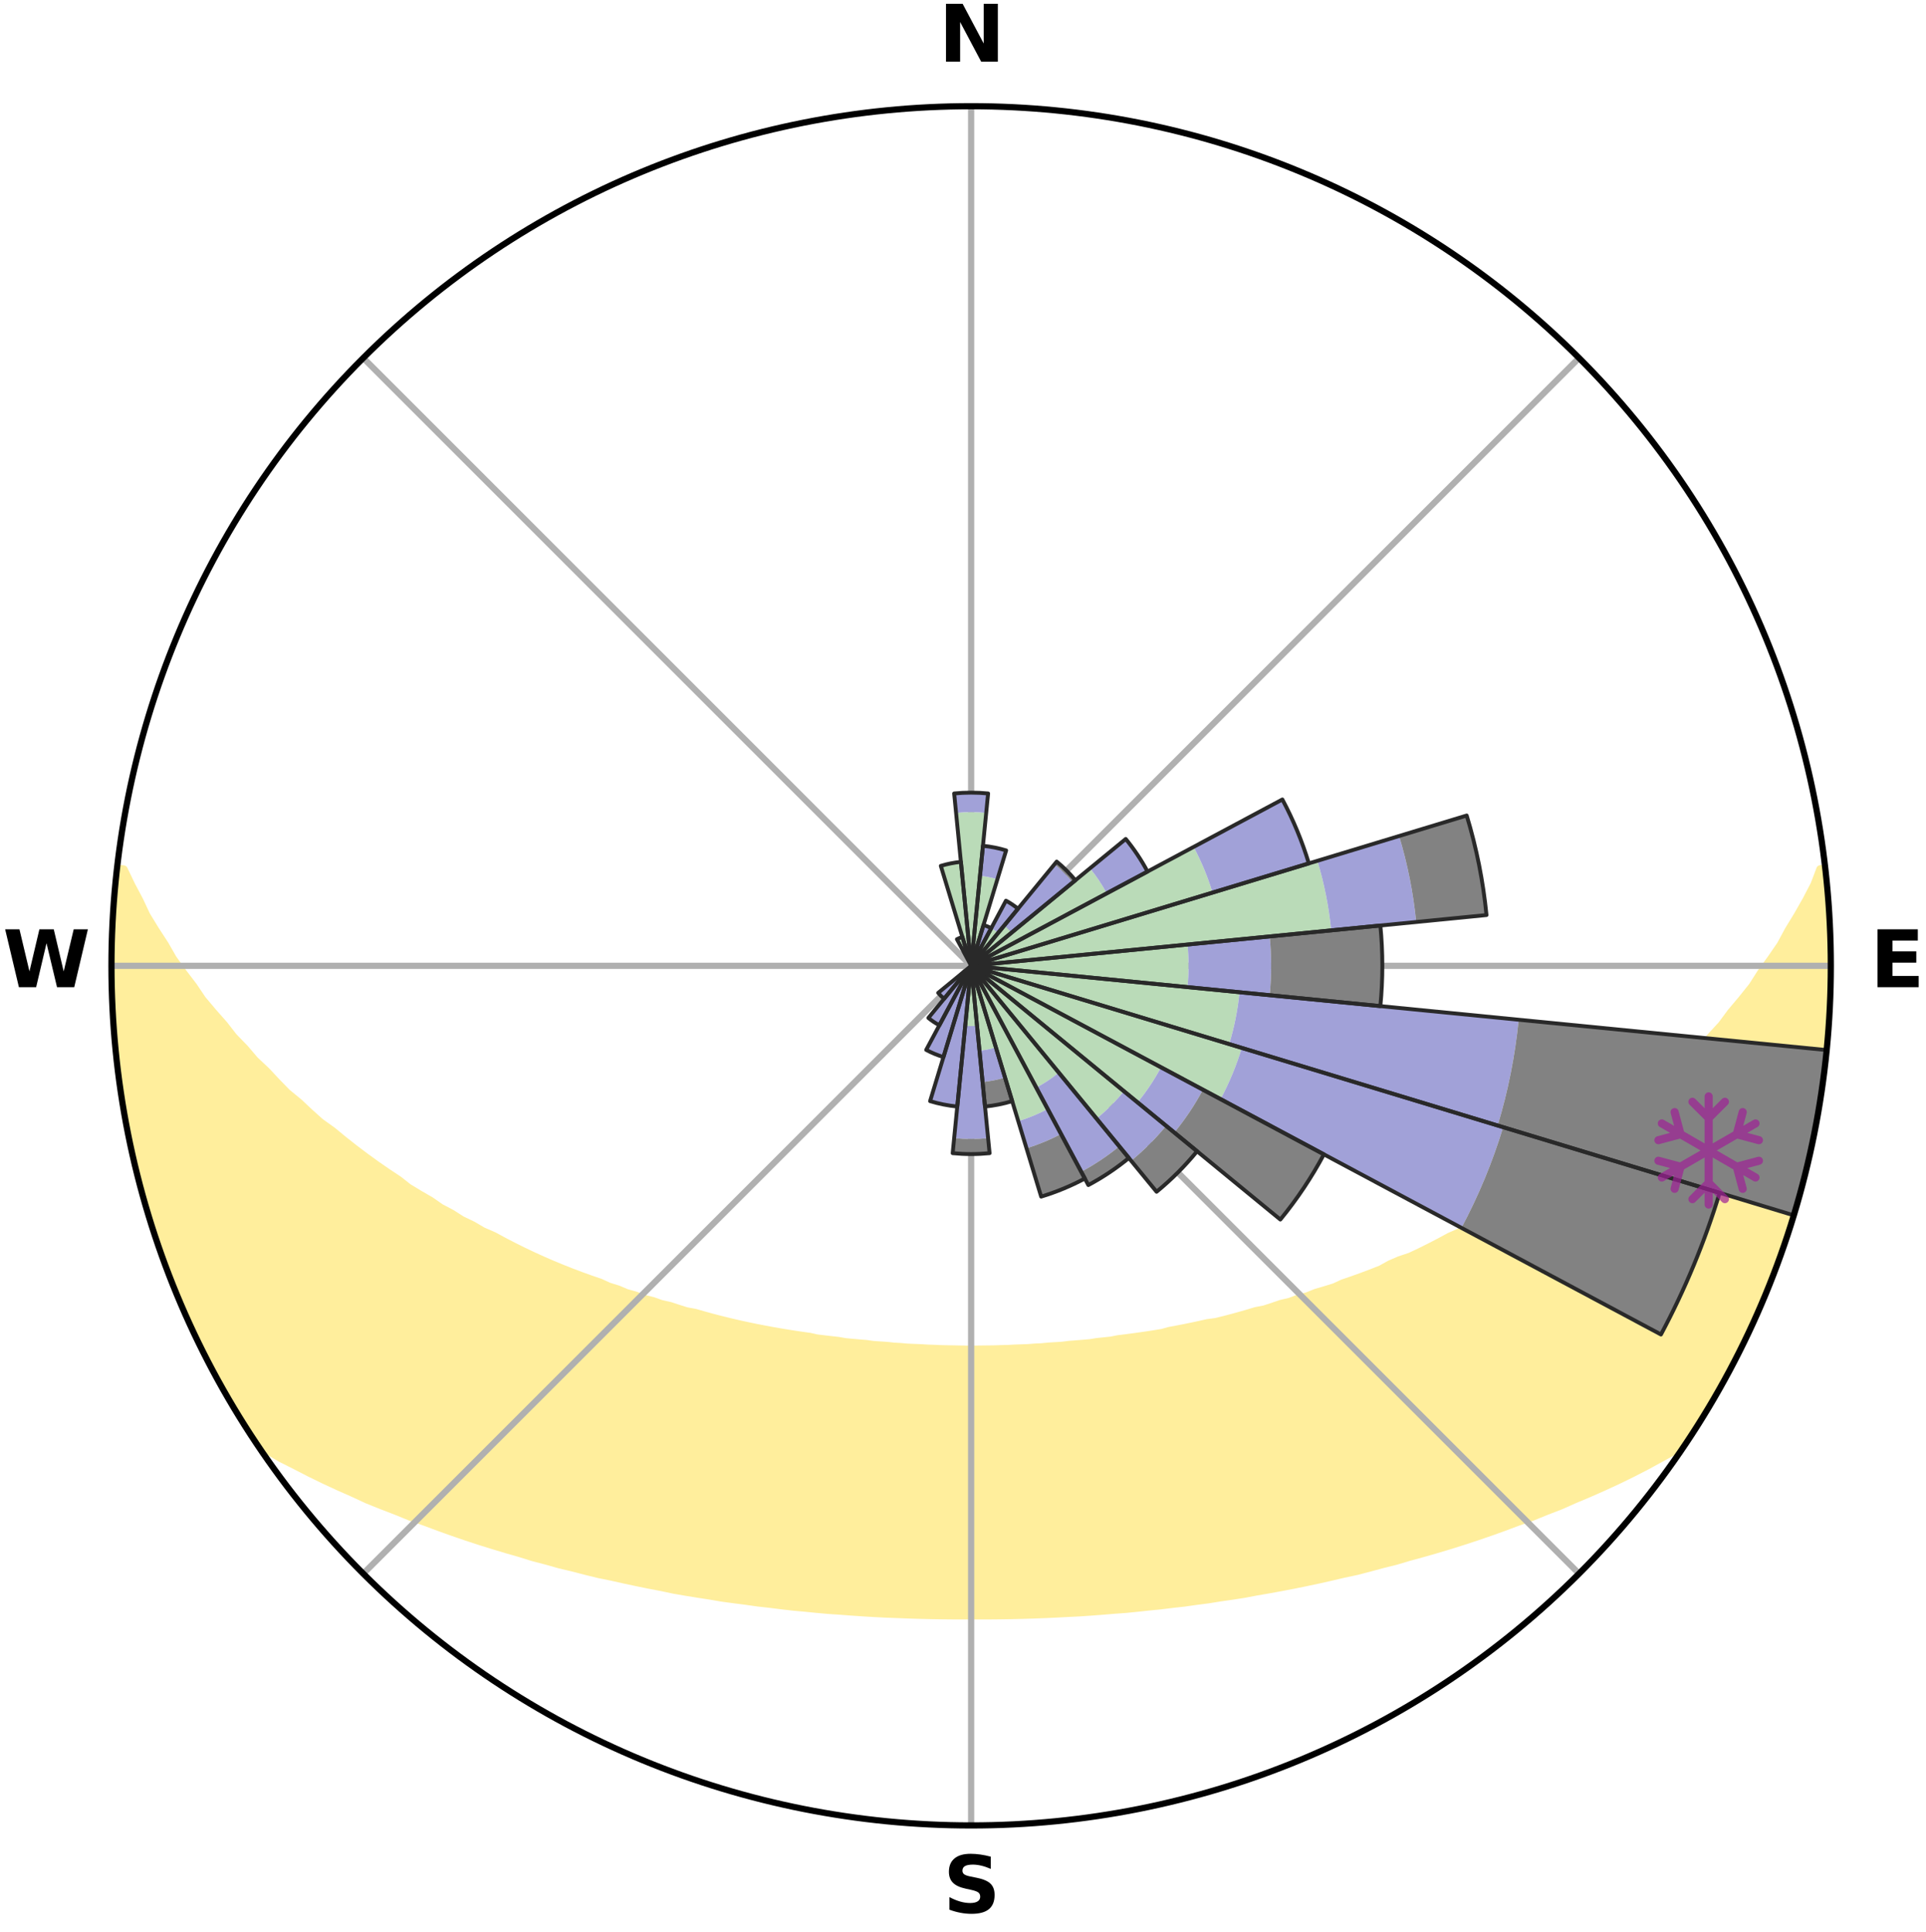 <?xml version="1.0" encoding="utf-8" standalone="no"?>
<!DOCTYPE svg PUBLIC "-//W3C//DTD SVG 1.1//EN"
  "http://www.w3.org/Graphics/SVG/1.1/DTD/svg11.dtd">
<svg xmlns:xlink="http://www.w3.org/1999/xlink" width="248.41pt" height="249.158pt" viewBox="0 0 248.41 249.158" xmlns="http://www.w3.org/2000/svg" version="1.1">
 <title>Ski Rose for Mount St. Louis Moonstone</title>
 <defs>
  <style type="text/css">*{stroke-linejoin: round; stroke-linecap: butt}</style>
 </defs>
 <g id="figure_1">
  <g id="patch_1">
   <path d="M 0 249.158 
L 248.41 249.158 
L 248.41 0 
L 0 0 
z
" style="fill: #ffffff"/>
  </g>
  <g id="axes_1">
   <g id="patch_2">
    <path d="M 236.135 124.579 
C 236.135 110.018 233.267 95.599 227.695 82.147 
C 222.122 68.695 213.955 56.471 203.659 46.175 
C 193.363 35.879 181.139 27.711 167.687 22.139 
C 154.235 16.567 139.815 13.699 125.255 13.699 
C 110.694 13.699 96.275 16.567 82.823 22.139 
C 69.371 27.711 57.147 35.879 46.851 46.175 
C 36.555 56.471 28.387 68.695 22.815 82.147 
C 17.243 95.599 14.375 110.018 14.375 124.579 
C 14.375 139.14 17.243 153.559 22.815 167.011 
C 28.387 180.463 36.555 192.687 46.851 202.983 
C 57.147 213.279 69.371 221.447 82.823 227.019 
C 96.275 232.591 110.694 235.459 125.255 235.459 
C 139.815 235.459 154.235 232.591 167.687 227.019 
C 181.139 221.447 193.363 213.279 203.659 202.983 
C 213.955 192.687 222.122 180.463 227.695 167.011 
C 233.267 153.559 236.135 139.14 236.135 124.579 
M 125.255 124.579 
C 125.255 124.579 125.255 124.579 125.255 124.579 
C 125.255 124.579 125.255 124.579 125.255 124.579 
C 125.255 124.579 125.255 124.579 125.255 124.579 
C 125.255 124.579 125.255 124.579 125.255 124.579 
C 125.255 124.579 125.255 124.579 125.255 124.579 
C 125.255 124.579 125.255 124.579 125.255 124.579 
C 125.255 124.579 125.255 124.579 125.255 124.579 
C 125.255 124.579 125.255 124.579 125.255 124.579 
C 125.255 124.579 125.255 124.579 125.255 124.579 
C 125.255 124.579 125.255 124.579 125.255 124.579 
C 125.255 124.579 125.255 124.579 125.255 124.579 
C 125.255 124.579 125.255 124.579 125.255 124.579 
C 125.255 124.579 125.255 124.579 125.255 124.579 
C 125.255 124.579 125.255 124.579 125.255 124.579 
C 125.255 124.579 125.255 124.579 125.255 124.579 
C 125.255 124.579 125.255 124.579 125.255 124.579 
z
" style="fill: #ffffff"/>
   </g>
   <g id="PolyCollection_1">
    <defs>
     <path id="m8aded71064" d="M 235.318 -137.119 
L 234.765 -137.056 
L 234.005 -135.051 
L 232.965 -133.056 
L 231.853 -131.099 
L 230.683 -129.182 
L 229.679 -127.314 
L 228.421 -125.479 
L 227.125 -123.69 
L 226.011 -121.941 
L 224.649 -120.239 
L 223.257 -118.585 
L 222.054 -116.961 
L 220.61 -115.397 
L 219.357 -113.857 
L 217.867 -112.386 
L 216.571 -110.932 
L 215.042 -109.554 
L 213.708 -108.185 
L 212.148 -106.901 
L 210.782 -105.618 
L 209.403 -104.377 
L 208.011 -103.177 
L 206.404 -102.074 
L 204.991 -100.96 
L 203.571 -99.886 
L 202.142 -98.853 
L 200.708 -97.86 
L 199.46 -96.835 
L 198.015 -95.918 
L 196.567 -95.041 
L 195.118 -94.202 
L 193.85 -93.318 
L 192.4 -92.553 
L 191.127 -91.736 
L 189.68 -91.041 
L 188.406 -90.291 
L 186.967 -89.664 
L 185.696 -88.976 
L 184.427 -88.318 
L 183.16 -87.69 
L 181.895 -87.09 
L 180.486 -86.62 
L 179.234 -86.076 
L 178.127 -85.455 
L 176.882 -84.964 
L 175.644 -84.498 
L 174.413 -84.056 
L 173.19 -83.638 
L 172.098 -83.135 
L 170.889 -82.763 
L 169.69 -82.412 
L 168.612 -81.973 
L 167.429 -81.662 
L 166.361 -81.262 
L 165.197 -80.99 
L 164.141 -80.626 
L 163.089 -80.281 
L 161.954 -80.06 
L 160.916 -79.747 
L 159.883 -79.451 
L 158.856 -79.17 
L 157.835 -78.904 
L 156.82 -78.652 
L 155.745 -78.514 
L 154.746 -78.288 
L 153.753 -78.074 
L 152.767 -77.873 
L 151.788 -77.683 
L 150.815 -77.503 
L 149.895 -77.246 
L 148.932 -77.089 
L 147.977 -76.942 
L 147.027 -76.804 
L 146.084 -76.674 
L 145.148 -76.552 
L 144.218 -76.438 
L 143.321 -76.26 
L 142.4 -76.162 
L 141.486 -76.07 
L 140.596 -75.922 
L 139.69 -75.845 
L 138.79 -75.773 
L 137.894 -75.705 
L 137.015 -75.593 
L 136.127 -75.538 
L 135.243 -75.486 
L 134.37 -75.399 
L 133.492 -75.357 
L 132.622 -75.288 
L 131.748 -75.256 
L 130.878 -75.226 
L 130.012 -75.179 
L 129.144 -75.158 
L 128.279 -75.127 
L 127.415 -75.115 
L 126.55 -75.104 
L 125.687 -75.094 
L 124.823 -75.095 
L 123.959 -75.103 
L 123.095 -75.121 
L 122.231 -75.137 
L 121.365 -75.155 
L 120.5 -75.195 
L 119.631 -75.221 
L 118.764 -75.277 
L 117.892 -75.312 
L 117.017 -75.35 
L 116.146 -75.429 
L 115.265 -75.477 
L 114.391 -75.574 
L 113.504 -75.632 
L 112.613 -75.695 
L 111.732 -75.817 
L 110.833 -75.892 
L 109.929 -75.972 
L 109.02 -76.057 
L 108.129 -76.216 
L 107.21 -76.317 
L 106.286 -76.424 
L 105.355 -76.537 
L 104.453 -76.738 
L 103.512 -76.87 
L 102.566 -77.01 
L 101.612 -77.159 
L 100.652 -77.318 
L 99.685 -77.486 
L 98.712 -77.665 
L 97.732 -77.855 
L 96.746 -78.056 
L 95.752 -78.269 
L 94.753 -78.495 
L 93.747 -78.735 
L 92.735 -78.988 
L 91.717 -79.255 
L 90.692 -79.537 
L 89.663 -79.834 
L 88.54 -80.04 
L 87.496 -80.369 
L 86.447 -80.715 
L 85.295 -80.971 
L 84.234 -81.352 
L 83.062 -81.644 
L 81.99 -82.063 
L 80.801 -82.393 
L 79.719 -82.853 
L 78.514 -83.226 
L 77.425 -83.728 
L 76.205 -84.146 
L 74.978 -84.587 
L 73.743 -85.053 
L 72.502 -85.544 
L 71.254 -86.061 
L 70.002 -86.605 
L 68.744 -87.176 
L 67.483 -87.775 
L 66.219 -88.402 
L 64.953 -89.059 
L 63.686 -89.745 
L 62.25 -90.37 
L 60.98 -91.12 
L 59.536 -91.813 
L 58.267 -92.627 
L 56.82 -93.391 
L 55.555 -94.273 
L 54.11 -95.11 
L 52.665 -95.985 
L 51.414 -96.971 
L 49.978 -97.922 
L 48.547 -98.913 
L 47.122 -99.944 
L 45.704 -101.015 
L 44.295 -102.127 
L 42.896 -103.28 
L 41.302 -104.424 
L 39.925 -105.662 
L 38.563 -106.941 
L 37.006 -108.223 
L 35.675 -109.588 
L 34.362 -110.995 
L 32.855 -112.414 
L 31.583 -113.906 
L 30.118 -115.418 
L 28.892 -116.995 
L 27.476 -118.599 
L 26.086 -120.249 
L 24.943 -121.952 
L 23.614 -123.692 
L 22.32 -125.477 
L 21.277 -127.302 
L 20.06 -129.172 
L 18.89 -131.085 
L 17.981 -133.022 
L 16.928 -135.01 
L 15.962 -137.031 
L 15.177 -137.121 
L 15.177 -137.121 
L 14.929 -135.202 
L 14.805 -133.272 
L 14.624 -131.346 
L 14.612 -129.41 
L 14.449 -127.481 
L 14.502 -125.546 
L 14.404 -123.612 
L 14.571 -121.681 
L 14.537 -119.745 
L 14.586 -117.81 
L 14.745 -115.882 
L 14.986 -113.961 
L 15.133 -112.032 
L 15.435 -110.121 
L 15.646 -108.198 
L 15.949 -106.288 
L 16.339 -104.393 
L 16.646 -102.482 
L 17.033 -100.587 
L 17.512 -98.712 
L 17.914 -96.819 
L 18.454 -94.96 
L 18.955 -93.092 
L 19.553 -91.251 
L 20.18 -89.421 
L 20.741 -87.569 
L 21.43 -85.76 
L 22.148 -83.964 
L 22.83 -82.153 
L 23.61 -80.383 
L 24.359 -78.598 
L 25.205 -76.858 
L 26.028 -75.106 
L 26.945 -73.402 
L 27.849 -71.692 
L 28.762 -69.986 
L 29.72 -68.305 
L 30.735 -66.657 
L 31.791 -65.036 
L 32.801 -63.385 
L 34.393 -62.131 
L 36.208 -61.062 
L 38.117 -60.1 
L 39.977 -59.143 
L 41.845 -58.232 
L 43.718 -57.365 
L 45.589 -56.538 
L 47.399 -55.698 
L 49.266 -54.948 
L 51.126 -54.233 
L 52.923 -53.499 
L 54.77 -52.853 
L 56.555 -52.185 
L 58.333 -51.547 
L 60.104 -50.939 
L 61.867 -50.361 
L 63.621 -49.811 
L 65.366 -49.288 
L 67.101 -48.791 
L 68.786 -48.266 
L 70.503 -47.82 
L 72.174 -47.346 
L 73.87 -46.946 
L 75.523 -46.516 
L 77.169 -46.111 
L 78.835 -45.774 
L 80.462 -45.408 
L 82.081 -45.063 
L 83.691 -44.735 
L 85.293 -44.428 
L 86.866 -44.094 
L 88.451 -43.82 
L 90.029 -43.565 
L 91.597 -43.323 
L 93.143 -43.058 
L 94.697 -42.849 
L 96.242 -42.65 
L 97.769 -42.432 
L 99.301 -42.262 
L 100.815 -42.073 
L 102.325 -41.898 
L 103.837 -41.763 
L 105.337 -41.613 
L 106.832 -41.477 
L 108.327 -41.377 
L 109.813 -41.265 
L 111.296 -41.164 
L 112.775 -41.075 
L 114.251 -40.998 
L 115.726 -40.944 
L 117.196 -40.887 
L 118.665 -40.842 
L 120.131 -40.807 
L 121.596 -40.783 
L 123.06 -40.769 
L 124.523 -40.766 
L 125.986 -40.768 
L 127.45 -40.768 
L 128.914 -40.781 
L 130.379 -40.804 
L 131.845 -40.839 
L 133.314 -40.884 
L 134.784 -40.94 
L 136.257 -41.007 
L 137.733 -41.085 
L 139.215 -41.158 
L 140.697 -41.258 
L 142.184 -41.371 
L 143.674 -41.495 
L 145.175 -41.605 
L 146.675 -41.754 
L 148.179 -41.916 
L 149.697 -42.064 
L 151.212 -42.253 
L 152.745 -42.421 
L 154.271 -42.639 
L 155.817 -42.837 
L 157.356 -43.086 
L 158.918 -43.31 
L 160.486 -43.552 
L 162.045 -43.85 
L 163.631 -44.122 
L 165.223 -44.414 
L 166.826 -44.721 
L 168.436 -45.049 
L 170.057 -45.392 
L 171.683 -45.759 
L 173.321 -46.143 
L 174.997 -46.5 
L 176.65 -46.93 
L 178.312 -47.38 
L 180.019 -47.803 
L 181.696 -48.304 
L 183.421 -48.775 
L 185.157 -49.271 
L 186.903 -49.794 
L 188.657 -50.344 
L 190.42 -50.923 
L 192.192 -51.53 
L 193.971 -52.168 
L 195.756 -52.837 
L 197.604 -53.481 
L 199.402 -54.216 
L 201.262 -54.931 
L 203.069 -55.735 
L 204.94 -56.521 
L 206.812 -57.349 
L 208.686 -58.215 
L 210.553 -59.128 
L 212.414 -60.084 
L 214.256 -61.095 
L 216.137 -62.118 
L 217.713 -63.383 
L 218.766 -65.006 
L 219.793 -66.646 
L 220.763 -68.321 
L 221.723 -70 
L 222.68 -71.682 
L 223.585 -73.392 
L 224.374 -75.16 
L 225.224 -76.896 
L 226.029 -78.653 
L 226.938 -80.366 
L 227.613 -82.181 
L 228.417 -83.942 
L 229.061 -85.767 
L 229.755 -87.574 
L 230.403 -89.397 
L 230.92 -91.263 
L 231.56 -93.09 
L 232.07 -94.957 
L 232.535 -96.835 
L 233.067 -98.696 
L 233.45 -100.593 
L 233.788 -102.498 
L 234.261 -104.376 
L 234.514 -106.295 
L 234.905 -108.192 
L 235.075 -110.121 
L 235.386 -112.031 
L 235.624 -113.952 
L 235.677 -115.889 
L 235.875 -117.813 
L 236.007 -119.744 
L 235.977 -121.68 
L 236.066 -123.612 
L 236.093 -125.546 
L 236.085 -127.481 
L 235.914 -129.411 
L 235.866 -131.344 
L 235.758 -133.276 
L 235.617 -135.206 
L 235.318 -137.119 
z
" style="stroke: #ffee9c"/>
    </defs>
    <g clip-path="url(#p779dd4c2b2)">
     <use xlink:href="#m8aded71064" x="0" y="249.158" style="fill: #ffee9c; stroke: #ffee9c"/>
    </g>
   </g>
   <g id="matplotlib.axis_1">
    <g id="xtick_1">
     <g id="line2d_1">
      <path d="M 125.255 124.579 
L 125.255 13.699 
" clip-path="url(#p779dd4c2b2)" style="fill: none; stroke: #b0b0b0; stroke-width: 0.8; stroke-linecap: square"/>
     </g>
     <g id="text_1">
      <!-- N -->
      <g transform="translate(121.07 7.958) scale(0.1 -0.1)">
       <defs>
        <path id="DejaVuSans-Bold-4e" d="M 588 4666 
L 1931 4666 
L 3628 1466 
L 3628 4666 
L 4769 4666 
L 4769 0 
L 3425 0 
L 1728 3200 
L 1728 0 
L 588 0 
L 588 4666 
z
" transform="scale(0.016)"/>
       </defs>
       <use xlink:href="#DejaVuSans-Bold-4e"/>
      </g>
     </g>
    </g>
    <g id="xtick_2">
     <g id="line2d_2">
      <path d="M 125.255 124.579 
L 203.659 46.175 
" clip-path="url(#p779dd4c2b2)" style="fill: none; stroke: #b0b0b0; stroke-width: 0.8; stroke-linecap: square"/>
     </g>
    </g>
    <g id="xtick_3">
     <g id="line2d_3">
      <path d="M 125.255 124.579 
L 236.135 124.579 
" clip-path="url(#p779dd4c2b2)" style="fill: none; stroke: #b0b0b0; stroke-width: 0.8; stroke-linecap: square"/>
     </g>
     <g id="text_2">
      <!-- E -->
      <g transform="translate(241.219 127.338) scale(0.1 -0.1)">
       <defs>
        <path id="DejaVuSans-Bold-45" d="M 588 4666 
L 3834 4666 
L 3834 3756 
L 1791 3756 
L 1791 2888 
L 3713 2888 
L 3713 1978 
L 1791 1978 
L 1791 909 
L 3903 909 
L 3903 0 
L 588 0 
L 588 4666 
z
" transform="scale(0.016)"/>
       </defs>
       <use xlink:href="#DejaVuSans-Bold-45"/>
      </g>
     </g>
    </g>
    <g id="xtick_4">
     <g id="line2d_4">
      <path d="M 125.255 124.579 
L 203.659 202.983 
" clip-path="url(#p779dd4c2b2)" style="fill: none; stroke: #b0b0b0; stroke-width: 0.8; stroke-linecap: square"/>
     </g>
    </g>
    <g id="xtick_5">
     <g id="line2d_5">
      <path d="M 125.255 124.579 
L 125.255 235.459 
" clip-path="url(#p779dd4c2b2)" style="fill: none; stroke: #b0b0b0; stroke-width: 0.8; stroke-linecap: square"/>
     </g>
     <g id="text_3">
      <!-- S -->
      <g transform="translate(121.654 246.718) scale(0.1 -0.1)">
       <defs>
        <path id="DejaVuSans-Bold-53" d="M 3834 4519 
L 3834 3531 
Q 3450 3703 3084 3790 
Q 2719 3878 2394 3878 
Q 1963 3878 1756 3759 
Q 1550 3641 1550 3391 
Q 1550 3203 1689 3098 
Q 1828 2994 2194 2919 
L 2706 2816 
Q 3484 2659 3812 2340 
Q 4141 2022 4141 1434 
Q 4141 663 3683 286 
Q 3225 -91 2284 -91 
Q 1841 -91 1394 -6 
Q 947 78 500 244 
L 500 1259 
Q 947 1022 1364 901 
Q 1781 781 2169 781 
Q 2563 781 2772 912 
Q 2981 1044 2981 1288 
Q 2981 1506 2839 1625 
Q 2697 1744 2272 1838 
L 1806 1941 
Q 1106 2091 782 2419 
Q 459 2747 459 3303 
Q 459 4000 909 4375 
Q 1359 4750 2203 4750 
Q 2588 4750 2994 4692 
Q 3400 4634 3834 4519 
z
" transform="scale(0.016)"/>
       </defs>
       <use xlink:href="#DejaVuSans-Bold-53"/>
      </g>
     </g>
    </g>
    <g id="xtick_6">
     <g id="line2d_6">
      <path d="M 125.255 124.579 
L 46.851 202.983 
" clip-path="url(#p779dd4c2b2)" style="fill: none; stroke: #b0b0b0; stroke-width: 0.8; stroke-linecap: square"/>
     </g>
    </g>
    <g id="xtick_7">
     <g id="line2d_7">
      <path d="M 125.255 124.579 
L 14.375 124.579 
" clip-path="url(#p779dd4c2b2)" style="fill: none; stroke: #b0b0b0; stroke-width: 0.8; stroke-linecap: square"/>
     </g>
     <g id="text_4">
      <!-- W -->
      <g transform="translate(0.36 127.338) scale(0.1 -0.1)">
       <defs>
        <path id="DejaVuSans-Bold-57" d="M 191 4666 
L 1344 4666 
L 2150 1275 
L 2950 4666 
L 4109 4666 
L 4909 1275 
L 5716 4666 
L 6859 4666 
L 5759 0 
L 4372 0 
L 3525 3547 
L 2688 0 
L 1300 0 
L 191 4666 
z
" transform="scale(0.016)"/>
       </defs>
       <use xlink:href="#DejaVuSans-Bold-57"/>
      </g>
     </g>
    </g>
    <g id="xtick_8">
     <g id="line2d_8">
      <path d="M 125.255 124.579 
L 46.851 46.175 
" clip-path="url(#p779dd4c2b2)" style="fill: none; stroke: #b0b0b0; stroke-width: 0.8; stroke-linecap: square"/>
     </g>
    </g>
   </g>
   <g id="matplotlib.axis_2"/>
   <g id="patch_3">
    <path d="M 125.255 124.579 
C 125.255 124.579 125.255 124.579 125.255 124.579 
C 125.255 124.579 125.255 124.579 125.255 124.579 
L 125.255 124.579 
C 125.255 124.579 125.255 124.579 125.255 124.579 
C 125.255 124.579 125.255 124.579 125.255 124.579 
z
" clip-path="url(#p779dd4c2b2)" style="fill: #d9d9d9"/>
   </g>
   <g id="patch_4">
    <path d="M 125.255 124.579 
C 125.255 124.579 125.255 124.579 125.255 124.579 
C 125.255 124.579 125.255 124.579 125.255 124.579 
L 125.255 124.579 
C 125.255 124.579 125.255 124.579 125.255 124.579 
C 125.255 124.579 125.255 124.579 125.255 124.579 
z
" clip-path="url(#p779dd4c2b2)" style="fill: #d9d9d9"/>
   </g>
   <g id="patch_5">
    <path d="M 125.255 124.579 
C 125.255 124.579 125.255 124.579 125.255 124.579 
C 125.255 124.579 125.255 124.579 125.255 124.579 
L 125.255 124.579 
C 125.255 124.579 125.255 124.579 125.255 124.579 
C 125.255 124.579 125.255 124.579 125.255 124.579 
z
" clip-path="url(#p779dd4c2b2)" style="fill: #d9d9d9"/>
   </g>
   <g id="patch_6">
    <path d="M 125.255 124.579 
C 125.255 124.579 125.255 124.579 125.255 124.579 
C 125.255 124.579 125.255 124.579 125.255 124.579 
L 125.255 124.579 
C 125.255 124.579 125.255 124.579 125.255 124.579 
C 125.255 124.579 125.255 124.579 125.255 124.579 
z
" clip-path="url(#p779dd4c2b2)" style="fill: #d9d9d9"/>
   </g>
   <g id="patch_7">
    <path d="M 125.255 124.579 
C 125.255 124.579 125.255 124.579 125.255 124.579 
C 125.255 124.579 125.255 124.579 125.255 124.579 
L 125.255 124.579 
C 125.255 124.579 125.255 124.579 125.255 124.579 
C 125.255 124.579 125.255 124.579 125.255 124.579 
z
" clip-path="url(#p779dd4c2b2)" style="fill: #d9d9d9"/>
   </g>
   <g id="patch_8">
    <path d="M 125.255 124.579 
C 125.255 124.579 125.255 124.579 125.255 124.579 
C 125.255 124.579 125.255 124.579 125.255 124.579 
L 125.255 124.579 
C 125.255 124.579 125.255 124.579 125.255 124.579 
C 125.255 124.579 125.255 124.579 125.255 124.579 
z
" clip-path="url(#p779dd4c2b2)" style="fill: #d9d9d9"/>
   </g>
   <g id="patch_9">
    <path d="M 125.255 124.579 
C 125.255 124.579 125.255 124.579 125.255 124.579 
C 125.255 124.579 125.255 124.579 125.255 124.579 
L 125.255 124.579 
C 125.255 124.579 125.255 124.579 125.255 124.579 
C 125.255 124.579 125.255 124.579 125.255 124.579 
z
" clip-path="url(#p779dd4c2b2)" style="fill: #d9d9d9"/>
   </g>
   <g id="patch_10">
    <path d="M 125.255 124.579 
C 125.255 124.579 125.255 124.579 125.255 124.579 
C 125.255 124.579 125.255 124.579 125.255 124.579 
L 125.255 124.579 
C 125.255 124.579 125.255 124.579 125.255 124.579 
C 125.255 124.579 125.255 124.579 125.255 124.579 
z
" clip-path="url(#p779dd4c2b2)" style="fill: #d9d9d9"/>
   </g>
   <g id="patch_11">
    <path d="M 125.255 124.579 
C 125.255 124.579 125.255 124.579 125.255 124.579 
C 125.255 124.579 125.255 124.579 125.255 124.579 
L 125.255 124.579 
C 125.255 124.579 125.255 124.579 125.255 124.579 
C 125.255 124.579 125.255 124.579 125.255 124.579 
z
" clip-path="url(#p779dd4c2b2)" style="fill: #d9d9d9"/>
   </g>
   <g id="patch_12">
    <path d="M 125.255 124.579 
C 125.255 124.579 125.255 124.579 125.255 124.579 
C 125.255 124.579 125.255 124.579 125.255 124.579 
L 125.255 124.579 
C 125.255 124.579 125.255 124.579 125.255 124.579 
C 125.255 124.579 125.255 124.579 125.255 124.579 
z
" clip-path="url(#p779dd4c2b2)" style="fill: #d9d9d9"/>
   </g>
   <g id="patch_13">
    <path d="M 125.255 124.579 
C 125.255 124.579 125.255 124.579 125.255 124.579 
C 125.255 124.579 125.255 124.579 125.255 124.579 
L 125.255 124.579 
C 125.255 124.579 125.255 124.579 125.255 124.579 
C 125.255 124.579 125.255 124.579 125.255 124.579 
z
" clip-path="url(#p779dd4c2b2)" style="fill: #d9d9d9"/>
   </g>
   <g id="patch_14">
    <path d="M 125.255 124.579 
C 125.255 124.579 125.255 124.579 125.255 124.579 
C 125.255 124.579 125.255 124.579 125.255 124.579 
L 125.255 124.579 
C 125.255 124.579 125.255 124.579 125.255 124.579 
C 125.255 124.579 125.255 124.579 125.255 124.579 
z
" clip-path="url(#p779dd4c2b2)" style="fill: #d9d9d9"/>
   </g>
   <g id="patch_15">
    <path d="M 125.255 124.579 
C 125.255 124.579 125.255 124.579 125.255 124.579 
C 125.255 124.579 125.255 124.579 125.255 124.579 
L 125.255 124.579 
C 125.255 124.579 125.255 124.579 125.255 124.579 
C 125.255 124.579 125.255 124.579 125.255 124.579 
z
" clip-path="url(#p779dd4c2b2)" style="fill: #d9d9d9"/>
   </g>
   <g id="patch_16">
    <path d="M 125.255 124.579 
C 125.255 124.579 125.255 124.579 125.255 124.579 
C 125.255 124.579 125.255 124.579 125.255 124.579 
L 125.255 124.579 
C 125.255 124.579 125.255 124.579 125.255 124.579 
C 125.255 124.579 125.255 124.579 125.255 124.579 
z
" clip-path="url(#p779dd4c2b2)" style="fill: #d9d9d9"/>
   </g>
   <g id="patch_17">
    <path d="M 125.255 124.579 
C 125.255 124.579 125.255 124.579 125.255 124.579 
C 125.255 124.579 125.255 124.579 125.255 124.579 
L 125.255 124.579 
C 125.255 124.579 125.255 124.579 125.255 124.579 
C 125.255 124.579 125.255 124.579 125.255 124.579 
z
" clip-path="url(#p779dd4c2b2)" style="fill: #d9d9d9"/>
   </g>
   <g id="patch_18">
    <path d="M 125.255 124.579 
C 125.255 124.579 125.255 124.579 125.255 124.579 
C 125.255 124.579 125.255 124.579 125.255 124.579 
L 125.255 124.579 
C 125.255 124.579 125.255 124.579 125.255 124.579 
C 125.255 124.579 125.255 124.579 125.255 124.579 
z
" clip-path="url(#p779dd4c2b2)" style="fill: #d9d9d9"/>
   </g>
   <g id="patch_19">
    <path d="M 125.255 124.579 
C 125.255 124.579 125.255 124.579 125.255 124.579 
C 125.255 124.579 125.255 124.579 125.255 124.579 
L 125.255 124.579 
C 125.255 124.579 125.255 124.579 125.255 124.579 
C 125.255 124.579 125.255 124.579 125.255 124.579 
z
" clip-path="url(#p779dd4c2b2)" style="fill: #d9d9d9"/>
   </g>
   <g id="patch_20">
    <path d="M 125.255 124.579 
C 125.255 124.579 125.255 124.579 125.255 124.579 
C 125.255 124.579 125.255 124.579 125.255 124.579 
L 125.255 124.579 
C 125.255 124.579 125.255 124.579 125.255 124.579 
C 125.255 124.579 125.255 124.579 125.255 124.579 
z
" clip-path="url(#p779dd4c2b2)" style="fill: #d9d9d9"/>
   </g>
   <g id="patch_21">
    <path d="M 125.255 124.579 
C 125.255 124.579 125.255 124.579 125.255 124.579 
C 125.255 124.579 125.255 124.579 125.255 124.579 
L 125.255 124.579 
C 125.255 124.579 125.255 124.579 125.255 124.579 
C 125.255 124.579 125.255 124.579 125.255 124.579 
z
" clip-path="url(#p779dd4c2b2)" style="fill: #d9d9d9"/>
   </g>
   <g id="patch_22">
    <path d="M 125.255 124.579 
C 125.255 124.579 125.255 124.579 125.255 124.579 
C 125.255 124.579 125.255 124.579 125.255 124.579 
L 125.255 124.579 
C 125.255 124.579 125.255 124.579 125.255 124.579 
C 125.255 124.579 125.255 124.579 125.255 124.579 
z
" clip-path="url(#p779dd4c2b2)" style="fill: #d9d9d9"/>
   </g>
   <g id="patch_23">
    <path d="M 125.255 124.579 
C 125.255 124.579 125.255 124.579 125.255 124.579 
C 125.255 124.579 125.255 124.579 125.255 124.579 
L 125.255 124.579 
C 125.255 124.579 125.255 124.579 125.255 124.579 
C 125.255 124.579 125.255 124.579 125.255 124.579 
z
" clip-path="url(#p779dd4c2b2)" style="fill: #d9d9d9"/>
   </g>
   <g id="patch_24">
    <path d="M 125.255 124.579 
C 125.255 124.579 125.255 124.579 125.255 124.579 
C 125.255 124.579 125.255 124.579 125.255 124.579 
L 125.255 124.579 
C 125.255 124.579 125.255 124.579 125.255 124.579 
C 125.255 124.579 125.255 124.579 125.255 124.579 
z
" clip-path="url(#p779dd4c2b2)" style="fill: #d9d9d9"/>
   </g>
   <g id="patch_25">
    <path d="M 125.255 124.579 
C 125.255 124.579 125.255 124.579 125.255 124.579 
C 125.255 124.579 125.255 124.579 125.255 124.579 
L 125.255 124.579 
C 125.255 124.579 125.255 124.579 125.255 124.579 
C 125.255 124.579 125.255 124.579 125.255 124.579 
z
" clip-path="url(#p779dd4c2b2)" style="fill: #d9d9d9"/>
   </g>
   <g id="patch_26">
    <path d="M 125.255 124.579 
C 125.255 124.579 125.255 124.579 125.255 124.579 
C 125.255 124.579 125.255 124.579 125.255 124.579 
L 125.255 124.579 
C 125.255 124.579 125.255 124.579 125.255 124.579 
C 125.255 124.579 125.255 124.579 125.255 124.579 
z
" clip-path="url(#p779dd4c2b2)" style="fill: #d9d9d9"/>
   </g>
   <g id="patch_27">
    <path d="M 125.255 124.579 
C 125.255 124.579 125.255 124.579 125.255 124.579 
C 125.255 124.579 125.255 124.579 125.255 124.579 
L 125.255 124.579 
C 125.255 124.579 125.255 124.579 125.255 124.579 
C 125.255 124.579 125.255 124.579 125.255 124.579 
z
" clip-path="url(#p779dd4c2b2)" style="fill: #d9d9d9"/>
   </g>
   <g id="patch_28">
    <path d="M 125.255 124.579 
C 125.255 124.579 125.255 124.579 125.255 124.579 
C 125.255 124.579 125.255 124.579 125.255 124.579 
L 125.255 124.579 
C 125.255 124.579 125.255 124.579 125.255 124.579 
C 125.255 124.579 125.255 124.579 125.255 124.579 
z
" clip-path="url(#p779dd4c2b2)" style="fill: #d9d9d9"/>
   </g>
   <g id="patch_29">
    <path d="M 125.255 124.579 
C 125.255 124.579 125.255 124.579 125.255 124.579 
C 125.255 124.579 125.255 124.579 125.255 124.579 
L 125.255 124.579 
C 125.255 124.579 125.255 124.579 125.255 124.579 
C 125.255 124.579 125.255 124.579 125.255 124.579 
z
" clip-path="url(#p779dd4c2b2)" style="fill: #d9d9d9"/>
   </g>
   <g id="patch_30">
    <path d="M 125.255 124.579 
C 125.255 124.579 125.255 124.579 125.255 124.579 
C 125.255 124.579 125.255 124.579 125.255 124.579 
L 125.255 124.579 
C 125.255 124.579 125.255 124.579 125.255 124.579 
C 125.255 124.579 125.255 124.579 125.255 124.579 
z
" clip-path="url(#p779dd4c2b2)" style="fill: #d9d9d9"/>
   </g>
   <g id="patch_31">
    <path d="M 125.255 124.579 
C 125.255 124.579 125.255 124.579 125.255 124.579 
C 125.255 124.579 125.255 124.579 125.255 124.579 
L 125.255 124.579 
C 125.255 124.579 125.255 124.579 125.255 124.579 
C 125.255 124.579 125.255 124.579 125.255 124.579 
z
" clip-path="url(#p779dd4c2b2)" style="fill: #d9d9d9"/>
   </g>
   <g id="patch_32">
    <path d="M 125.255 124.579 
C 125.255 124.579 125.255 124.579 125.255 124.579 
C 125.255 124.579 125.255 124.579 125.255 124.579 
L 125.255 124.579 
C 125.255 124.579 125.255 124.579 125.255 124.579 
C 125.255 124.579 125.255 124.579 125.255 124.579 
z
" clip-path="url(#p779dd4c2b2)" style="fill: #d9d9d9"/>
   </g>
   <g id="patch_33">
    <path d="M 125.255 124.579 
C 125.255 124.579 125.255 124.579 125.255 124.579 
C 125.255 124.579 125.255 124.579 125.255 124.579 
L 125.255 124.579 
C 125.255 124.579 125.255 124.579 125.255 124.579 
C 125.255 124.579 125.255 124.579 125.255 124.579 
z
" clip-path="url(#p779dd4c2b2)" style="fill: #d9d9d9"/>
   </g>
   <g id="patch_34">
    <path d="M 125.255 124.579 
C 125.255 124.579 125.255 124.579 125.255 124.579 
C 125.255 124.579 125.255 124.579 125.255 124.579 
L 125.255 124.579 
C 125.255 124.579 125.255 124.579 125.255 124.579 
C 125.255 124.579 125.255 124.579 125.255 124.579 
z
" clip-path="url(#p779dd4c2b2)" style="fill: #d9d9d9"/>
   </g>
   <g id="patch_35">
    <path d="M 125.255 124.579 
C 125.255 124.579 125.255 124.579 125.255 124.579 
C 125.255 124.579 125.255 124.579 125.255 124.579 
L 127.198 104.846 
C 126.552 104.782 125.904 104.75 125.255 104.75 
C 124.606 104.75 123.957 104.782 123.311 104.846 
z
" clip-path="url(#p779dd4c2b2)" style="fill: #badbb8"/>
   </g>
   <g id="patch_36">
    <path d="M 125.255 124.579 
C 125.255 124.579 125.255 124.579 125.255 124.579 
C 125.255 124.579 125.255 124.579 125.255 124.579 
L 128.641 113.415 
C 128.276 113.304 127.905 113.212 127.531 113.137 
C 127.156 113.063 126.778 113.006 126.398 112.969 
z
" clip-path="url(#p779dd4c2b2)" style="fill: #badbb8"/>
   </g>
   <g id="patch_37">
    <path d="M 125.255 124.579 
C 125.255 124.579 125.255 124.579 125.255 124.579 
C 125.255 124.579 125.255 124.579 125.255 124.579 
L 125.255 124.579 
C 125.255 124.579 125.255 124.579 125.255 124.579 
C 125.255 124.579 125.255 124.579 125.255 124.579 
z
" clip-path="url(#p779dd4c2b2)" style="fill: #badbb8"/>
   </g>
   <g id="patch_38">
    <path d="M 125.255 124.579 
C 125.255 124.579 125.255 124.579 125.255 124.579 
C 125.255 124.579 125.255 124.579 125.255 124.579 
L 128.744 120.328 
C 128.605 120.214 128.46 120.106 128.31 120.006 
C 128.161 119.906 128.006 119.814 127.847 119.729 
z
" clip-path="url(#p779dd4c2b2)" style="fill: #badbb8"/>
   </g>
   <g id="patch_39">
    <path d="M 125.255 124.579 
C 125.255 124.579 125.255 124.579 125.255 124.579 
C 125.255 124.579 125.255 124.579 125.255 124.579 
L 130.461 120.306 
C 130.322 120.136 130.173 119.972 130.018 119.816 
C 129.862 119.66 129.698 119.512 129.528 119.372 
z
" clip-path="url(#p779dd4c2b2)" style="fill: #badbb8"/>
   </g>
   <g id="patch_40">
    <path d="M 125.255 124.579 
C 125.255 124.579 125.255 124.579 125.255 124.579 
C 125.255 124.579 125.255 124.579 125.255 124.579 
L 142.742 115.232 
C 142.436 114.659 142.102 114.102 141.742 113.563 
C 141.381 113.023 140.994 112.502 140.583 112 
z
" clip-path="url(#p779dd4c2b2)" style="fill: #badbb8"/>
   </g>
   <g id="patch_41">
    <path d="M 125.255 124.579 
C 125.255 124.579 125.255 124.579 125.255 124.579 
C 125.255 124.579 125.255 124.579 125.255 124.579 
L 156.389 115.135 
C 156.08 114.115 155.721 113.112 155.314 112.128 
C 154.906 111.144 154.451 110.181 153.949 109.242 
z
" clip-path="url(#p779dd4c2b2)" style="fill: #badbb8"/>
   </g>
   <g id="patch_42">
    <path d="M 125.255 124.579 
C 125.255 124.579 125.255 124.579 125.255 124.579 
C 125.255 124.579 125.255 124.579 125.255 124.579 
L 171.695 120.005 
C 171.545 118.485 171.321 116.973 171.023 115.475 
C 170.725 113.977 170.354 112.495 169.91 111.033 
z
" clip-path="url(#p779dd4c2b2)" style="fill: #badbb8"/>
   </g>
   <g id="patch_43">
    <path d="M 125.255 124.579 
C 125.255 124.579 125.255 124.579 125.255 124.579 
C 125.255 124.579 125.255 124.579 125.255 124.579 
L 153.162 127.328 
C 153.252 126.414 153.297 125.497 153.297 124.579 
C 153.297 123.661 153.252 122.744 153.162 121.83 
z
" clip-path="url(#p779dd4c2b2)" style="fill: #badbb8"/>
   </g>
   <g id="patch_44">
    <path d="M 125.255 124.579 
C 125.255 124.579 125.255 124.579 125.255 124.579 
C 125.255 124.579 125.255 124.579 125.255 124.579 
L 158.539 134.676 
C 158.869 133.586 159.146 132.481 159.368 131.365 
C 159.59 130.248 159.758 129.121 159.869 127.988 
z
" clip-path="url(#p779dd4c2b2)" style="fill: #badbb8"/>
   </g>
   <g id="patch_45">
    <path d="M 125.255 124.579 
C 125.255 124.579 125.255 124.579 125.255 124.579 
C 125.255 124.579 125.255 124.579 125.255 124.579 
L 157.427 141.775 
C 157.99 140.722 158.501 139.642 158.958 138.539 
C 159.414 137.436 159.817 136.311 160.164 135.169 
z
" clip-path="url(#p779dd4c2b2)" style="fill: #badbb8"/>
   </g>
   <g id="patch_46">
    <path d="M 125.255 124.579 
C 125.255 124.579 125.255 124.579 125.255 124.579 
C 125.255 124.579 125.255 124.579 125.255 124.579 
L 146.722 142.197 
C 147.299 141.494 147.841 140.764 148.346 140.008 
C 148.851 139.252 149.318 138.472 149.747 137.67 
z
" clip-path="url(#p779dd4c2b2)" style="fill: #badbb8"/>
   </g>
   <g id="patch_47">
    <path d="M 125.255 124.579 
C 125.255 124.579 125.255 124.579 125.255 124.579 
C 125.255 124.579 125.255 124.579 125.255 124.579 
L 141.432 144.291 
C 142.077 143.761 142.696 143.201 143.286 142.61 
C 143.876 142.02 144.437 141.401 144.967 140.756 
z
" clip-path="url(#p779dd4c2b2)" style="fill: #badbb8"/>
   </g>
   <g id="patch_48">
    <path d="M 125.255 124.579 
C 125.255 124.579 125.255 124.579 125.255 124.579 
C 125.255 124.579 125.255 124.579 125.255 124.579 
L 133.655 140.295 
C 134.17 140.02 134.67 139.72 135.155 139.396 
C 135.64 139.072 136.109 138.724 136.56 138.354 
z
" clip-path="url(#p779dd4c2b2)" style="fill: #badbb8"/>
   </g>
   <g id="patch_49">
    <path d="M 125.255 124.579 
C 125.255 124.579 125.255 124.579 125.255 124.579 
C 125.255 124.579 125.255 124.579 125.255 124.579 
L 131.334 144.619 
C 131.99 144.42 132.636 144.189 133.269 143.926 
C 133.902 143.664 134.522 143.371 135.127 143.048 
z
" clip-path="url(#p779dd4c2b2)" style="fill: #badbb8"/>
   </g>
   <g id="patch_50">
    <path d="M 125.255 124.579 
C 125.255 124.579 125.255 124.579 125.255 124.579 
C 125.255 124.579 125.255 124.579 125.255 124.579 
L 126.333 135.525 
C 126.691 135.49 127.048 135.437 127.401 135.367 
C 127.754 135.296 128.103 135.209 128.448 135.104 
z
" clip-path="url(#p779dd4c2b2)" style="fill: #badbb8"/>
   </g>
   <g id="patch_51">
    <path d="M 125.255 124.579 
C 125.255 124.579 125.255 124.579 125.255 124.579 
C 125.255 124.579 125.255 124.579 125.255 124.579 
L 124.493 132.319 
C 124.746 132.344 125 132.357 125.255 132.357 
C 125.509 132.357 125.764 132.344 126.017 132.319 
z
" clip-path="url(#p779dd4c2b2)" style="fill: #badbb8"/>
   </g>
   <g id="patch_52">
    <path d="M 125.255 124.579 
C 125.255 124.579 125.255 124.579 125.255 124.579 
C 125.255 124.579 125.255 124.579 125.255 124.579 
L 125.255 124.579 
C 125.255 124.579 125.255 124.579 125.255 124.579 
C 125.255 124.579 125.255 124.579 125.255 124.579 
z
" clip-path="url(#p779dd4c2b2)" style="fill: #badbb8"/>
   </g>
   <g id="patch_53">
    <path d="M 125.255 124.579 
C 125.255 124.579 125.255 124.579 125.255 124.579 
C 125.255 124.579 125.255 124.579 125.255 124.579 
L 125.255 124.579 
C 125.255 124.579 125.255 124.579 125.255 124.579 
C 125.255 124.579 125.255 124.579 125.255 124.579 
z
" clip-path="url(#p779dd4c2b2)" style="fill: #badbb8"/>
   </g>
   <g id="patch_54">
    <path d="M 125.255 124.579 
C 125.255 124.579 125.255 124.579 125.255 124.579 
C 125.255 124.579 125.255 124.579 125.255 124.579 
L 125.255 124.579 
C 125.255 124.579 125.255 124.579 125.255 124.579 
C 125.255 124.579 125.255 124.579 125.255 124.579 
z
" clip-path="url(#p779dd4c2b2)" style="fill: #badbb8"/>
   </g>
   <g id="patch_55">
    <path d="M 125.255 124.579 
C 125.255 124.579 125.255 124.579 125.255 124.579 
C 125.255 124.579 125.255 124.579 125.255 124.579 
L 125.255 124.579 
C 125.255 124.579 125.255 124.579 125.255 124.579 
C 125.255 124.579 125.255 124.579 125.255 124.579 
z
" clip-path="url(#p779dd4c2b2)" style="fill: #badbb8"/>
   </g>
   <g id="patch_56">
    <path d="M 125.255 124.579 
C 125.255 124.579 125.255 124.579 125.255 124.579 
C 125.255 124.579 125.255 124.579 125.255 124.579 
L 125.255 124.579 
C 125.255 124.579 125.255 124.579 125.255 124.579 
C 125.255 124.579 125.255 124.579 125.255 124.579 
z
" clip-path="url(#p779dd4c2b2)" style="fill: #badbb8"/>
   </g>
   <g id="patch_57">
    <path d="M 125.255 124.579 
C 125.255 124.579 125.255 124.579 125.255 124.579 
C 125.255 124.579 125.255 124.579 125.255 124.579 
L 125.255 124.579 
C 125.255 124.579 125.255 124.579 125.255 124.579 
C 125.255 124.579 125.255 124.579 125.255 124.579 
z
" clip-path="url(#p779dd4c2b2)" style="fill: #badbb8"/>
   </g>
   <g id="patch_58">
    <path d="M 125.255 124.579 
C 125.255 124.579 125.255 124.579 125.255 124.579 
C 125.255 124.579 125.255 124.579 125.255 124.579 
L 125.255 124.579 
C 125.255 124.579 125.255 124.579 125.255 124.579 
C 125.255 124.579 125.255 124.579 125.255 124.579 
z
" clip-path="url(#p779dd4c2b2)" style="fill: #badbb8"/>
   </g>
   <g id="patch_59">
    <path d="M 125.255 124.579 
C 125.255 124.579 125.255 124.579 125.255 124.579 
C 125.255 124.579 125.255 124.579 125.255 124.579 
L 125.255 124.579 
C 125.255 124.579 125.255 124.579 125.255 124.579 
C 125.255 124.579 125.255 124.579 125.255 124.579 
z
" clip-path="url(#p779dd4c2b2)" style="fill: #badbb8"/>
   </g>
   <g id="patch_60">
    <path d="M 125.255 124.579 
C 125.255 124.579 125.255 124.579 125.255 124.579 
C 125.255 124.579 125.255 124.579 125.255 124.579 
L 125.255 124.579 
C 125.255 124.579 125.255 124.579 125.255 124.579 
C 125.255 124.579 125.255 124.579 125.255 124.579 
z
" clip-path="url(#p779dd4c2b2)" style="fill: #badbb8"/>
   </g>
   <g id="patch_61">
    <path d="M 125.255 124.579 
C 125.255 124.579 125.255 124.579 125.255 124.579 
C 125.255 124.579 125.255 124.579 125.255 124.579 
L 125.255 124.579 
C 125.255 124.579 125.255 124.579 125.255 124.579 
C 125.255 124.579 125.255 124.579 125.255 124.579 
z
" clip-path="url(#p779dd4c2b2)" style="fill: #badbb8"/>
   </g>
   <g id="patch_62">
    <path d="M 125.255 124.579 
C 125.255 124.579 125.255 124.579 125.255 124.579 
C 125.255 124.579 125.255 124.579 125.255 124.579 
L 125.255 124.579 
C 125.255 124.579 125.255 124.579 125.255 124.579 
C 125.255 124.579 125.255 124.579 125.255 124.579 
z
" clip-path="url(#p779dd4c2b2)" style="fill: #badbb8"/>
   </g>
   <g id="patch_63">
    <path d="M 125.255 124.579 
C 125.255 124.579 125.255 124.579 125.255 124.579 
C 125.255 124.579 125.255 124.579 125.255 124.579 
L 125.255 124.579 
C 125.255 124.579 125.255 124.579 125.255 124.579 
C 125.255 124.579 125.255 124.579 125.255 124.579 
z
" clip-path="url(#p779dd4c2b2)" style="fill: #badbb8"/>
   </g>
   <g id="patch_64">
    <path d="M 125.255 124.579 
C 125.255 124.579 125.255 124.579 125.255 124.579 
C 125.255 124.579 125.255 124.579 125.255 124.579 
L 125.255 124.579 
C 125.255 124.579 125.255 124.579 125.255 124.579 
C 125.255 124.579 125.255 124.579 125.255 124.579 
z
" clip-path="url(#p779dd4c2b2)" style="fill: #badbb8"/>
   </g>
   <g id="patch_65">
    <path d="M 125.255 124.579 
C 125.255 124.579 125.255 124.579 125.255 124.579 
C 125.255 124.579 125.255 124.579 125.255 124.579 
L 124.126 120.858 
C 124.004 120.895 123.884 120.938 123.767 120.986 
C 123.649 121.035 123.534 121.09 123.422 121.15 
z
" clip-path="url(#p779dd4c2b2)" style="fill: #badbb8"/>
   </g>
   <g id="patch_66">
    <path d="M 125.255 124.579 
C 125.255 124.579 125.255 124.579 125.255 124.579 
C 125.255 124.579 125.255 124.579 125.255 124.579 
L 123.934 111.173 
C 123.496 111.216 123.059 111.281 122.627 111.367 
C 122.194 111.453 121.766 111.56 121.344 111.688 
z
" clip-path="url(#p779dd4c2b2)" style="fill: #badbb8"/>
   </g>
   <g id="patch_67">
    <path d="M 123.311 104.846 
C 123.957 104.782 124.606 104.75 125.255 104.75 
C 125.904 104.75 126.552 104.782 127.198 104.846 
L 127.444 102.348 
C 126.717 102.276 125.986 102.24 125.255 102.24 
C 124.524 102.24 123.793 102.276 123.065 102.348 
z
" clip-path="url(#p779dd4c2b2)" style="fill: #a1a1d8"/>
   </g>
   <g id="patch_68">
    <path d="M 126.398 112.969 
C 126.778 113.006 127.156 113.063 127.531 113.137 
C 127.905 113.212 128.276 113.304 128.641 113.415 
L 129.77 109.694 
C 129.283 109.546 128.789 109.422 128.289 109.323 
C 127.79 109.224 127.286 109.149 126.779 109.099 
z
" clip-path="url(#p779dd4c2b2)" style="fill: #a1a1d8"/>
   </g>
   <g id="patch_69">
    <path d="M 125.255 124.579 
C 125.255 124.579 125.255 124.579 125.255 124.579 
C 125.255 124.579 125.255 124.579 125.255 124.579 
L 127.847 119.729 
C 127.689 119.644 127.526 119.567 127.359 119.498 
C 127.193 119.429 127.024 119.369 126.851 119.316 
z
" clip-path="url(#p779dd4c2b2)" style="fill: #a1a1d8"/>
   </g>
   <g id="patch_70">
    <path d="M 127.847 119.729 
C 128.006 119.814 128.161 119.906 128.31 120.006 
C 128.46 120.106 128.605 120.214 128.744 120.328 
L 131.298 117.216 
C 131.057 117.018 130.806 116.832 130.547 116.659 
C 130.288 116.486 130.02 116.325 129.745 116.178 
z
" clip-path="url(#p779dd4c2b2)" style="fill: #a1a1d8"/>
   </g>
   <g id="patch_71">
    <path d="M 129.528 119.372 
C 129.698 119.512 129.862 119.66 130.018 119.816 
C 130.173 119.972 130.322 120.136 130.461 120.306 
L 138.358 113.826 
C 138.006 113.397 137.633 112.986 137.241 112.593 
C 136.848 112.201 136.437 111.828 136.008 111.476 
z
" clip-path="url(#p779dd4c2b2)" style="fill: #a1a1d8"/>
   </g>
   <g id="patch_72">
    <path d="M 140.583 112 
C 140.994 112.502 141.381 113.023 141.742 113.563 
C 142.102 114.102 142.436 114.659 142.742 115.232 
L 148.004 112.419 
C 147.606 111.675 147.172 110.95 146.703 110.248 
C 146.233 109.546 145.73 108.868 145.195 108.215 
z
" clip-path="url(#p779dd4c2b2)" style="fill: #a1a1d8"/>
   </g>
   <g id="patch_73">
    <path d="M 153.949 109.242 
C 154.451 110.181 154.906 111.144 155.314 112.128 
C 155.721 113.112 156.08 114.115 156.389 115.135 
L 168.811 111.366 
C 168.379 109.941 167.877 108.537 167.307 107.161 
C 166.736 105.784 166.099 104.437 165.397 103.123 
z
" clip-path="url(#p779dd4c2b2)" style="fill: #a1a1d8"/>
   </g>
   <g id="patch_74">
    <path d="M 169.91 111.033 
C 170.354 112.495 170.725 113.977 171.023 115.475 
C 171.321 116.973 171.545 118.485 171.695 120.005 
L 182.656 118.926 
C 182.471 117.047 182.194 115.178 181.826 113.326 
C 181.457 111.475 180.998 109.642 180.45 107.836 
z
" clip-path="url(#p779dd4c2b2)" style="fill: #a1a1d8"/>
   </g>
   <g id="patch_75">
    <path d="M 153.162 121.83 
C 153.252 122.744 153.297 123.661 153.297 124.579 
C 153.297 125.497 153.252 126.414 153.162 127.328 
L 163.761 128.372 
C 163.885 127.111 163.947 125.846 163.947 124.579 
C 163.947 123.313 163.885 122.047 163.761 120.787 
z
" clip-path="url(#p779dd4c2b2)" style="fill: #a1a1d8"/>
   </g>
   <g id="patch_76">
    <path d="M 159.869 127.988 
C 159.758 129.121 159.59 130.248 159.368 131.365 
C 159.146 132.481 158.869 133.586 158.539 134.676 
L 193.162 145.178 
C 193.836 142.956 194.401 140.701 194.854 138.423 
C 195.307 136.145 195.648 133.846 195.876 131.535 
z
" clip-path="url(#p779dd4c2b2)" style="fill: #a1a1d8"/>
   </g>
   <g id="patch_77">
    <path d="M 160.164 135.169 
C 159.817 136.311 159.414 137.436 158.958 138.539 
C 158.501 139.642 157.99 140.722 157.427 141.775 
L 188.493 158.38 
C 189.599 156.311 190.603 154.188 191.501 152.019 
C 192.399 149.851 193.191 147.64 193.872 145.394 
z
" clip-path="url(#p779dd4c2b2)" style="fill: #a1a1d8"/>
   </g>
   <g id="patch_78">
    <path d="M 149.747 137.67 
C 149.318 138.472 148.851 139.252 148.346 140.008 
C 147.841 140.764 147.299 141.494 146.722 142.197 
L 151.461 146.086 
C 152.165 145.228 152.826 144.336 153.443 143.414 
C 154.059 142.491 154.63 141.539 155.153 140.56 
z
" clip-path="url(#p779dd4c2b2)" style="fill: #a1a1d8"/>
   </g>
   <g id="patch_79">
    <path d="M 144.967 140.756 
C 144.437 141.401 143.876 142.02 143.286 142.61 
C 142.696 143.201 142.077 143.761 141.432 144.291 
L 145.895 149.729 
C 146.718 149.054 147.508 148.338 148.261 147.585 
C 149.014 146.832 149.73 146.043 150.405 145.219 
z
" clip-path="url(#p779dd4c2b2)" style="fill: #a1a1d8"/>
   </g>
   <g id="patch_80">
    <path d="M 136.56 138.354 
C 136.109 138.724 135.64 139.072 135.155 139.396 
C 134.67 139.72 134.17 140.02 133.655 140.295 
L 139.454 151.144 
C 140.324 150.68 141.17 150.172 141.99 149.625 
C 142.809 149.077 143.602 148.489 144.364 147.864 
z
" clip-path="url(#p779dd4c2b2)" style="fill: #a1a1d8"/>
   </g>
   <g id="patch_81">
    <path d="M 135.127 143.048 
C 134.522 143.371 133.902 143.664 133.269 143.926 
C 132.636 144.189 131.99 144.42 131.334 144.619 
L 132.394 148.115 
C 133.165 147.881 133.923 147.609 134.667 147.301 
C 135.41 146.993 136.139 146.649 136.849 146.269 
z
" clip-path="url(#p779dd4c2b2)" style="fill: #a1a1d8"/>
   </g>
   <g id="patch_82">
    <path d="M 128.448 135.104 
C 128.103 135.209 127.754 135.296 127.401 135.367 
C 127.048 135.437 126.691 135.49 126.333 135.525 
L 126.731 139.568 
C 127.222 139.519 127.71 139.447 128.193 139.351 
C 128.677 139.254 129.155 139.135 129.627 138.992 
z
" clip-path="url(#p779dd4c2b2)" style="fill: #a1a1d8"/>
   </g>
   <g id="patch_83">
    <path d="M 126.017 132.319 
C 125.764 132.344 125.509 132.357 125.255 132.357 
C 125 132.357 124.746 132.344 124.493 132.319 
L 123.065 146.811 
C 123.793 146.882 124.524 146.918 125.255 146.918 
C 125.986 146.918 126.717 146.882 127.444 146.811 
z
" clip-path="url(#p779dd4c2b2)" style="fill: #a1a1d8"/>
   </g>
   <g id="patch_84">
    <path d="M 125.255 124.579 
C 125.255 124.579 125.255 124.579 125.255 124.579 
C 125.255 124.579 125.255 124.579 125.255 124.579 
L 119.96 142.033 
C 120.531 142.207 121.111 142.352 121.696 142.468 
C 122.282 142.585 122.873 142.672 123.467 142.731 
z
" clip-path="url(#p779dd4c2b2)" style="fill: #a1a1d8"/>
   </g>
   <g id="patch_85">
    <path d="M 125.255 124.579 
C 125.255 124.579 125.255 124.579 125.255 124.579 
C 125.255 124.579 125.255 124.579 125.255 124.579 
L 119.458 135.424 
C 119.813 135.614 120.177 135.786 120.549 135.94 
C 120.921 136.094 121.3 136.23 121.685 136.347 
z
" clip-path="url(#p779dd4c2b2)" style="fill: #a1a1d8"/>
   </g>
   <g id="patch_86">
    <path d="M 125.255 124.579 
C 125.255 124.579 125.255 124.579 125.255 124.579 
C 125.255 124.579 125.255 124.579 125.255 124.579 
L 119.738 131.301 
C 119.959 131.481 120.187 131.651 120.424 131.809 
C 120.661 131.967 120.905 132.114 121.156 132.248 
z
" clip-path="url(#p779dd4c2b2)" style="fill: #a1a1d8"/>
   </g>
   <g id="patch_87">
    <path d="M 125.255 124.579 
C 125.255 124.579 125.255 124.579 125.255 124.579 
C 125.255 124.579 125.255 124.579 125.255 124.579 
L 121.004 128.068 
C 121.118 128.207 121.239 128.341 121.366 128.468 
C 121.493 128.595 121.627 128.716 121.766 128.83 
z
" clip-path="url(#p779dd4c2b2)" style="fill: #a1a1d8"/>
   </g>
   <g id="patch_88">
    <path d="M 125.255 124.579 
C 125.255 124.579 125.255 124.579 125.255 124.579 
C 125.255 124.579 125.255 124.579 125.255 124.579 
L 125.255 124.579 
C 125.255 124.579 125.255 124.579 125.255 124.579 
C 125.255 124.579 125.255 124.579 125.255 124.579 
z
" clip-path="url(#p779dd4c2b2)" style="fill: #a1a1d8"/>
   </g>
   <g id="patch_89">
    <path d="M 125.255 124.579 
C 125.255 124.579 125.255 124.579 125.255 124.579 
C 125.255 124.579 125.255 124.579 125.255 124.579 
L 125.255 124.579 
C 125.255 124.579 125.255 124.579 125.255 124.579 
C 125.255 124.579 125.255 124.579 125.255 124.579 
z
" clip-path="url(#p779dd4c2b2)" style="fill: #a1a1d8"/>
   </g>
   <g id="patch_90">
    <path d="M 125.255 124.579 
C 125.255 124.579 125.255 124.579 125.255 124.579 
C 125.255 124.579 125.255 124.579 125.255 124.579 
L 125.255 124.579 
C 125.255 124.579 125.255 124.579 125.255 124.579 
C 125.255 124.579 125.255 124.579 125.255 124.579 
z
" clip-path="url(#p779dd4c2b2)" style="fill: #a1a1d8"/>
   </g>
   <g id="patch_91">
    <path d="M 125.255 124.579 
C 125.255 124.579 125.255 124.579 125.255 124.579 
C 125.255 124.579 125.255 124.579 125.255 124.579 
L 125.255 124.579 
C 125.255 124.579 125.255 124.579 125.255 124.579 
C 125.255 124.579 125.255 124.579 125.255 124.579 
z
" clip-path="url(#p779dd4c2b2)" style="fill: #a1a1d8"/>
   </g>
   <g id="patch_92">
    <path d="M 125.255 124.579 
C 125.255 124.579 125.255 124.579 125.255 124.579 
C 125.255 124.579 125.255 124.579 125.255 124.579 
L 125.255 124.579 
C 125.255 124.579 125.255 124.579 125.255 124.579 
C 125.255 124.579 125.255 124.579 125.255 124.579 
z
" clip-path="url(#p779dd4c2b2)" style="fill: #a1a1d8"/>
   </g>
   <g id="patch_93">
    <path d="M 125.255 124.579 
C 125.255 124.579 125.255 124.579 125.255 124.579 
C 125.255 124.579 125.255 124.579 125.255 124.579 
L 125.255 124.579 
C 125.255 124.579 125.255 124.579 125.255 124.579 
C 125.255 124.579 125.255 124.579 125.255 124.579 
z
" clip-path="url(#p779dd4c2b2)" style="fill: #a1a1d8"/>
   </g>
   <g id="patch_94">
    <path d="M 125.255 124.579 
C 125.255 124.579 125.255 124.579 125.255 124.579 
C 125.255 124.579 125.255 124.579 125.255 124.579 
L 125.255 124.579 
C 125.255 124.579 125.255 124.579 125.255 124.579 
C 125.255 124.579 125.255 124.579 125.255 124.579 
z
" clip-path="url(#p779dd4c2b2)" style="fill: #a1a1d8"/>
   </g>
   <g id="patch_95">
    <path d="M 125.255 124.579 
C 125.255 124.579 125.255 124.579 125.255 124.579 
C 125.255 124.579 125.255 124.579 125.255 124.579 
L 125.255 124.579 
C 125.255 124.579 125.255 124.579 125.255 124.579 
C 125.255 124.579 125.255 124.579 125.255 124.579 
z
" clip-path="url(#p779dd4c2b2)" style="fill: #a1a1d8"/>
   </g>
   <g id="patch_96">
    <path d="M 125.255 124.579 
C 125.255 124.579 125.255 124.579 125.255 124.579 
C 125.255 124.579 125.255 124.579 125.255 124.579 
L 125.255 124.579 
C 125.255 124.579 125.255 124.579 125.255 124.579 
C 125.255 124.579 125.255 124.579 125.255 124.579 
z
" clip-path="url(#p779dd4c2b2)" style="fill: #a1a1d8"/>
   </g>
   <g id="patch_97">
    <path d="M 123.422 121.15 
C 123.534 121.09 123.649 121.035 123.767 120.986 
C 123.884 120.938 124.004 120.895 124.126 120.858 
L 124.126 120.858 
C 124.004 120.895 123.884 120.938 123.767 120.986 
C 123.649 121.035 123.534 121.09 123.422 121.15 
z
" clip-path="url(#p779dd4c2b2)" style="fill: #a1a1d8"/>
   </g>
   <g id="patch_98">
    <path d="M 121.344 111.688 
C 121.766 111.56 122.194 111.453 122.627 111.367 
C 123.059 111.281 123.496 111.216 123.934 111.173 
L 123.934 111.173 
C 123.496 111.216 123.059 111.281 122.627 111.367 
C 122.194 111.453 121.766 111.56 121.344 111.688 
z
" clip-path="url(#p779dd4c2b2)" style="fill: #a1a1d8"/>
   </g>
   <g id="patch_99">
    <path d="M 123.065 102.348 
C 123.793 102.276 124.524 102.24 125.255 102.24 
C 125.986 102.24 126.717 102.276 127.444 102.348 
L 127.444 102.348 
C 126.717 102.276 125.986 102.24 125.255 102.24 
C 124.524 102.24 123.793 102.276 123.065 102.348 
z
" clip-path="url(#p779dd4c2b2)" style="fill: #828282"/>
   </g>
   <g id="patch_100">
    <path d="M 126.779 109.099 
C 127.286 109.149 127.79 109.224 128.289 109.323 
C 128.789 109.422 129.283 109.546 129.77 109.694 
L 129.77 109.694 
C 129.283 109.546 128.789 109.422 128.289 109.323 
C 127.79 109.224 127.286 109.149 126.779 109.099 
z
" clip-path="url(#p779dd4c2b2)" style="fill: #828282"/>
   </g>
   <g id="patch_101">
    <path d="M 126.851 119.316 
C 127.024 119.369 127.193 119.429 127.359 119.498 
C 127.526 119.567 127.689 119.644 127.847 119.729 
L 127.847 119.729 
C 127.689 119.644 127.526 119.567 127.359 119.498 
C 127.193 119.429 127.024 119.369 126.851 119.316 
z
" clip-path="url(#p779dd4c2b2)" style="fill: #828282"/>
   </g>
   <g id="patch_102">
    <path d="M 129.745 116.178 
C 130.02 116.325 130.288 116.486 130.547 116.659 
C 130.806 116.832 131.057 117.018 131.298 117.216 
L 131.298 117.216 
C 131.057 117.018 130.806 116.832 130.547 116.659 
C 130.288 116.486 130.02 116.325 129.745 116.178 
z
" clip-path="url(#p779dd4c2b2)" style="fill: #828282"/>
   </g>
   <g id="patch_103">
    <path d="M 136.008 111.476 
C 136.437 111.828 136.848 112.201 137.241 112.593 
C 137.633 112.986 138.006 113.397 138.358 113.826 
L 138.698 113.546 
C 138.337 113.106 137.955 112.684 137.552 112.282 
C 137.15 111.879 136.728 111.497 136.288 111.136 
z
" clip-path="url(#p779dd4c2b2)" style="fill: #828282"/>
   </g>
   <g id="patch_104">
    <path d="M 145.195 108.215 
C 145.73 108.868 146.233 109.546 146.703 110.248 
C 147.172 110.95 147.606 111.675 148.004 112.419 
L 148.004 112.419 
C 147.606 111.675 147.172 110.95 146.703 110.248 
C 146.233 109.546 145.73 108.868 145.195 108.215 
z
" clip-path="url(#p779dd4c2b2)" style="fill: #828282"/>
   </g>
   <g id="patch_105">
    <path d="M 165.397 103.123 
C 166.099 104.437 166.736 105.784 167.307 107.161 
C 167.877 108.537 168.379 109.941 168.811 111.366 
L 168.811 111.366 
C 168.379 109.941 167.877 108.537 167.307 107.161 
C 166.736 105.784 166.099 104.437 165.397 103.123 
z
" clip-path="url(#p779dd4c2b2)" style="fill: #828282"/>
   </g>
   <g id="patch_106">
    <path d="M 180.45 107.836 
C 180.998 109.642 181.457 111.475 181.826 113.326 
C 182.194 115.178 182.471 117.047 182.656 118.926 
L 191.724 118.032 
C 191.51 115.857 191.189 113.693 190.763 111.549 
C 190.336 109.405 189.805 107.283 189.17 105.191 
z
" clip-path="url(#p779dd4c2b2)" style="fill: #828282"/>
   </g>
   <g id="patch_107">
    <path d="M 163.761 120.787 
C 163.885 122.047 163.947 123.313 163.947 124.579 
C 163.947 125.846 163.885 127.111 163.761 128.372 
L 178.035 129.777 
C 178.205 128.05 178.29 126.315 178.29 124.579 
C 178.29 122.843 178.205 121.108 178.035 119.381 
z
" clip-path="url(#p779dd4c2b2)" style="fill: #828282"/>
   </g>
   <g id="patch_108">
    <path d="M 195.876 131.535 
C 195.648 133.846 195.307 136.145 194.854 138.423 
C 194.401 140.701 193.836 142.956 193.162 145.178 
L 231.36 156.766 
C 232.414 153.293 233.296 149.77 234.004 146.211 
C 234.712 142.651 235.245 139.059 235.601 135.447 
z
" clip-path="url(#p779dd4c2b2)" style="fill: #828282"/>
   </g>
   <g id="patch_109">
    <path d="M 193.872 145.394 
C 193.191 147.64 192.399 149.851 191.501 152.019 
C 190.603 154.188 189.599 156.311 188.493 158.38 
L 214.225 172.135 
C 215.782 169.223 217.194 166.236 218.458 163.185 
C 219.722 160.134 220.835 157.024 221.793 153.864 
z
" clip-path="url(#p779dd4c2b2)" style="fill: #828282"/>
   </g>
   <g id="patch_110">
    <path d="M 155.153 140.56 
C 154.63 141.539 154.059 142.491 153.443 143.414 
C 152.826 144.336 152.165 145.228 151.461 146.086 
L 165.134 157.307 
C 166.206 156.002 167.212 154.645 168.15 153.241 
C 169.088 151.837 169.957 150.388 170.753 148.898 
z
" clip-path="url(#p779dd4c2b2)" style="fill: #828282"/>
   </g>
   <g id="patch_111">
    <path d="M 150.405 145.219 
C 149.73 146.043 149.014 146.832 148.261 147.585 
C 147.508 148.338 146.718 149.054 145.895 149.729 
L 149.173 153.724 
C 150.127 152.941 151.042 152.111 151.915 151.239 
C 152.787 150.366 153.617 149.451 154.399 148.497 
z
" clip-path="url(#p779dd4c2b2)" style="fill: #828282"/>
   </g>
   <g id="patch_112">
    <path d="M 144.364 147.864 
C 143.602 148.489 142.809 149.077 141.99 149.625 
C 141.17 150.172 140.324 150.68 139.454 151.144 
L 140.371 152.86 
C 141.297 152.365 142.198 151.825 143.07 151.242 
C 143.943 150.659 144.787 150.033 145.598 149.367 
z
" clip-path="url(#p779dd4c2b2)" style="fill: #828282"/>
   </g>
   <g id="patch_113">
    <path d="M 136.849 146.269 
C 136.139 146.649 135.41 146.993 134.667 147.301 
C 133.923 147.609 133.165 147.881 132.394 148.115 
L 134.286 154.349 
C 135.26 154.054 136.219 153.71 137.16 153.321 
C 138.101 152.931 139.022 152.496 139.92 152.016 
z
" clip-path="url(#p779dd4c2b2)" style="fill: #828282"/>
   </g>
   <g id="patch_114">
    <path d="M 129.627 138.992 
C 129.155 139.135 128.677 139.254 128.193 139.351 
C 127.71 139.447 127.222 139.519 126.731 139.568 
L 127.043 142.731 
C 127.637 142.672 128.228 142.585 128.813 142.468 
C 129.399 142.352 129.978 142.207 130.55 142.033 
z
" clip-path="url(#p779dd4c2b2)" style="fill: #828282"/>
   </g>
   <g id="patch_115">
    <path d="M 127.444 146.811 
C 126.717 146.882 125.986 146.918 125.255 146.918 
C 124.524 146.918 123.793 146.882 123.065 146.811 
L 122.874 148.747 
C 123.666 148.825 124.46 148.864 125.255 148.864 
C 126.05 148.864 126.844 148.825 127.635 148.747 
z
" clip-path="url(#p779dd4c2b2)" style="fill: #828282"/>
   </g>
   <g id="patch_116">
    <path d="M 123.467 142.731 
C 122.873 142.672 122.282 142.585 121.696 142.468 
C 121.111 142.352 120.531 142.207 119.96 142.033 
L 119.96 142.033 
C 120.531 142.207 121.111 142.352 121.696 142.468 
C 122.282 142.585 122.873 142.672 123.467 142.731 
z
" clip-path="url(#p779dd4c2b2)" style="fill: #828282"/>
   </g>
   <g id="patch_117">
    <path d="M 121.685 136.347 
C 121.3 136.23 120.921 136.094 120.549 135.94 
C 120.177 135.786 119.813 135.614 119.458 135.424 
L 119.458 135.424 
C 119.813 135.614 120.177 135.786 120.549 135.94 
C 120.921 136.094 121.3 136.23 121.685 136.347 
z
" clip-path="url(#p779dd4c2b2)" style="fill: #828282"/>
   </g>
   <g id="patch_118">
    <path d="M 121.156 132.248 
C 120.905 132.114 120.661 131.967 120.424 131.809 
C 120.187 131.651 119.959 131.481 119.738 131.301 
L 119.738 131.301 
C 119.959 131.481 120.187 131.651 120.424 131.809 
C 120.661 131.967 120.905 132.114 121.156 132.248 
z
" clip-path="url(#p779dd4c2b2)" style="fill: #828282"/>
   </g>
   <g id="patch_119">
    <path d="M 121.766 128.83 
C 121.627 128.716 121.493 128.595 121.366 128.468 
C 121.239 128.341 121.118 128.207 121.004 128.068 
L 121.004 128.068 
C 121.118 128.207 121.239 128.341 121.366 128.468 
C 121.493 128.595 121.627 128.716 121.766 128.83 
z
" clip-path="url(#p779dd4c2b2)" style="fill: #828282"/>
   </g>
   <g id="patch_120">
    <path d="M 125.255 124.579 
C 125.255 124.579 125.255 124.579 125.255 124.579 
C 125.255 124.579 125.255 124.579 125.255 124.579 
L 125.255 124.579 
C 125.255 124.579 125.255 124.579 125.255 124.579 
C 125.255 124.579 125.255 124.579 125.255 124.579 
z
" clip-path="url(#p779dd4c2b2)" style="fill: #828282"/>
   </g>
   <g id="patch_121">
    <path d="M 125.255 124.579 
C 125.255 124.579 125.255 124.579 125.255 124.579 
C 125.255 124.579 125.255 124.579 125.255 124.579 
L 125.255 124.579 
C 125.255 124.579 125.255 124.579 125.255 124.579 
C 125.255 124.579 125.255 124.579 125.255 124.579 
z
" clip-path="url(#p779dd4c2b2)" style="fill: #828282"/>
   </g>
   <g id="patch_122">
    <path d="M 125.255 124.579 
C 125.255 124.579 125.255 124.579 125.255 124.579 
C 125.255 124.579 125.255 124.579 125.255 124.579 
L 125.255 124.579 
C 125.255 124.579 125.255 124.579 125.255 124.579 
C 125.255 124.579 125.255 124.579 125.255 124.579 
z
" clip-path="url(#p779dd4c2b2)" style="fill: #828282"/>
   </g>
   <g id="patch_123">
    <path d="M 125.255 124.579 
C 125.255 124.579 125.255 124.579 125.255 124.579 
C 125.255 124.579 125.255 124.579 125.255 124.579 
L 125.255 124.579 
C 125.255 124.579 125.255 124.579 125.255 124.579 
C 125.255 124.579 125.255 124.579 125.255 124.579 
z
" clip-path="url(#p779dd4c2b2)" style="fill: #828282"/>
   </g>
   <g id="patch_124">
    <path d="M 125.255 124.579 
C 125.255 124.579 125.255 124.579 125.255 124.579 
C 125.255 124.579 125.255 124.579 125.255 124.579 
L 125.255 124.579 
C 125.255 124.579 125.255 124.579 125.255 124.579 
C 125.255 124.579 125.255 124.579 125.255 124.579 
z
" clip-path="url(#p779dd4c2b2)" style="fill: #828282"/>
   </g>
   <g id="patch_125">
    <path d="M 125.255 124.579 
C 125.255 124.579 125.255 124.579 125.255 124.579 
C 125.255 124.579 125.255 124.579 125.255 124.579 
L 125.255 124.579 
C 125.255 124.579 125.255 124.579 125.255 124.579 
C 125.255 124.579 125.255 124.579 125.255 124.579 
z
" clip-path="url(#p779dd4c2b2)" style="fill: #828282"/>
   </g>
   <g id="patch_126">
    <path d="M 125.255 124.579 
C 125.255 124.579 125.255 124.579 125.255 124.579 
C 125.255 124.579 125.255 124.579 125.255 124.579 
L 125.255 124.579 
C 125.255 124.579 125.255 124.579 125.255 124.579 
C 125.255 124.579 125.255 124.579 125.255 124.579 
z
" clip-path="url(#p779dd4c2b2)" style="fill: #828282"/>
   </g>
   <g id="patch_127">
    <path d="M 125.255 124.579 
C 125.255 124.579 125.255 124.579 125.255 124.579 
C 125.255 124.579 125.255 124.579 125.255 124.579 
L 125.255 124.579 
C 125.255 124.579 125.255 124.579 125.255 124.579 
C 125.255 124.579 125.255 124.579 125.255 124.579 
z
" clip-path="url(#p779dd4c2b2)" style="fill: #828282"/>
   </g>
   <g id="patch_128">
    <path d="M 125.255 124.579 
C 125.255 124.579 125.255 124.579 125.255 124.579 
C 125.255 124.579 125.255 124.579 125.255 124.579 
L 125.255 124.579 
C 125.255 124.579 125.255 124.579 125.255 124.579 
C 125.255 124.579 125.255 124.579 125.255 124.579 
z
" clip-path="url(#p779dd4c2b2)" style="fill: #828282"/>
   </g>
   <g id="patch_129">
    <path d="M 123.422 121.15 
C 123.534 121.09 123.649 121.035 123.767 120.986 
C 123.884 120.938 124.004 120.895 124.126 120.858 
L 124.126 120.858 
C 124.004 120.895 123.884 120.938 123.767 120.986 
C 123.649 121.035 123.534 121.09 123.422 121.15 
z
" clip-path="url(#p779dd4c2b2)" style="fill: #828282"/>
   </g>
   <g id="patch_130">
    <path d="M 121.344 111.688 
C 121.766 111.56 122.194 111.453 122.627 111.367 
C 123.059 111.281 123.496 111.216 123.934 111.173 
L 123.934 111.173 
C 123.496 111.216 123.059 111.281 122.627 111.367 
C 122.194 111.453 121.766 111.56 121.344 111.688 
z
" clip-path="url(#p779dd4c2b2)" style="fill: #828282"/>
   </g>
   <g id="patch_131">
    <path d="M 125.255 124.579 
C 125.255 124.579 125.255 124.579 125.255 124.579 
C 125.255 124.579 125.255 124.579 125.255 124.579 
L 127.444 102.348 
C 126.717 102.276 125.986 102.24 125.255 102.24 
C 124.524 102.24 123.793 102.276 123.065 102.348 
L 125.255 124.579 
z
" clip-path="url(#p779dd4c2b2)" style="fill: none; stroke: #292929; stroke-width: 0.5; stroke-linejoin: miter"/>
   </g>
   <g id="patch_132">
    <path d="M 125.255 124.579 
C 125.255 124.579 125.255 124.579 125.255 124.579 
C 125.255 124.579 125.255 124.579 125.255 124.579 
L 129.77 109.694 
C 129.283 109.546 128.789 109.422 128.289 109.323 
C 127.79 109.224 127.286 109.149 126.779 109.099 
L 125.255 124.579 
z
" clip-path="url(#p779dd4c2b2)" style="fill: none; stroke: #292929; stroke-width: 0.5; stroke-linejoin: miter"/>
   </g>
   <g id="patch_133">
    <path d="M 125.255 124.579 
C 125.255 124.579 125.255 124.579 125.255 124.579 
C 125.255 124.579 125.255 124.579 125.255 124.579 
L 127.847 119.729 
C 127.689 119.644 127.526 119.567 127.359 119.498 
C 127.193 119.429 127.024 119.369 126.851 119.316 
L 125.255 124.579 
z
" clip-path="url(#p779dd4c2b2)" style="fill: none; stroke: #292929; stroke-width: 0.5; stroke-linejoin: miter"/>
   </g>
   <g id="patch_134">
    <path d="M 125.255 124.579 
C 125.255 124.579 125.255 124.579 125.255 124.579 
C 125.255 124.579 125.255 124.579 125.255 124.579 
L 131.298 117.216 
C 131.057 117.018 130.806 116.832 130.547 116.659 
C 130.288 116.486 130.02 116.325 129.745 116.178 
L 125.255 124.579 
z
" clip-path="url(#p779dd4c2b2)" style="fill: none; stroke: #292929; stroke-width: 0.5; stroke-linejoin: miter"/>
   </g>
   <g id="patch_135">
    <path d="M 125.255 124.579 
C 125.255 124.579 125.255 124.579 125.255 124.579 
C 125.255 124.579 125.255 124.579 125.255 124.579 
L 138.698 113.546 
C 138.337 113.106 137.955 112.684 137.552 112.282 
C 137.15 111.879 136.728 111.497 136.288 111.136 
L 125.255 124.579 
z
" clip-path="url(#p779dd4c2b2)" style="fill: none; stroke: #292929; stroke-width: 0.5; stroke-linejoin: miter"/>
   </g>
   <g id="patch_136">
    <path d="M 125.255 124.579 
C 125.255 124.579 125.255 124.579 125.255 124.579 
C 125.255 124.579 125.255 124.579 125.255 124.579 
L 148.004 112.419 
C 147.606 111.675 147.172 110.95 146.703 110.248 
C 146.233 109.546 145.73 108.868 145.195 108.215 
L 125.255 124.579 
z
" clip-path="url(#p779dd4c2b2)" style="fill: none; stroke: #292929; stroke-width: 0.5; stroke-linejoin: miter"/>
   </g>
   <g id="patch_137">
    <path d="M 125.255 124.579 
C 125.255 124.579 125.255 124.579 125.255 124.579 
C 125.255 124.579 125.255 124.579 125.255 124.579 
L 168.811 111.366 
C 168.379 109.941 167.877 108.537 167.307 107.161 
C 166.736 105.784 166.099 104.437 165.397 103.123 
L 125.255 124.579 
z
" clip-path="url(#p779dd4c2b2)" style="fill: none; stroke: #292929; stroke-width: 0.5; stroke-linejoin: miter"/>
   </g>
   <g id="patch_138">
    <path d="M 125.255 124.579 
C 125.255 124.579 125.255 124.579 125.255 124.579 
C 125.255 124.579 125.255 124.579 125.255 124.579 
L 191.724 118.032 
C 191.51 115.857 191.189 113.693 190.763 111.549 
C 190.336 109.405 189.805 107.283 189.17 105.191 
L 125.255 124.579 
z
" clip-path="url(#p779dd4c2b2)" style="fill: none; stroke: #292929; stroke-width: 0.5; stroke-linejoin: miter"/>
   </g>
   <g id="patch_139">
    <path d="M 125.255 124.579 
C 125.255 124.579 125.255 124.579 125.255 124.579 
C 125.255 124.579 125.255 124.579 125.255 124.579 
L 178.035 129.777 
C 178.205 128.05 178.29 126.315 178.29 124.579 
C 178.29 122.843 178.205 121.108 178.035 119.381 
L 125.255 124.579 
z
" clip-path="url(#p779dd4c2b2)" style="fill: none; stroke: #292929; stroke-width: 0.5; stroke-linejoin: miter"/>
   </g>
   <g id="patch_140">
    <path d="M 125.255 124.579 
C 125.255 124.579 125.255 124.579 125.255 124.579 
C 125.255 124.579 125.255 124.579 125.255 124.579 
L 231.36 156.766 
C 232.414 153.293 233.296 149.77 234.004 146.211 
C 234.712 142.651 235.245 139.059 235.601 135.447 
L 125.255 124.579 
z
" clip-path="url(#p779dd4c2b2)" style="fill: none; stroke: #292929; stroke-width: 0.5; stroke-linejoin: miter"/>
   </g>
   <g id="patch_141">
    <path d="M 125.255 124.579 
C 125.255 124.579 125.255 124.579 125.255 124.579 
C 125.255 124.579 125.255 124.579 125.255 124.579 
L 214.225 172.135 
C 215.782 169.223 217.194 166.236 218.458 163.185 
C 219.722 160.134 220.835 157.024 221.793 153.864 
L 125.255 124.579 
z
" clip-path="url(#p779dd4c2b2)" style="fill: none; stroke: #292929; stroke-width: 0.5; stroke-linejoin: miter"/>
   </g>
   <g id="patch_142">
    <path d="M 125.255 124.579 
C 125.255 124.579 125.255 124.579 125.255 124.579 
C 125.255 124.579 125.255 124.579 125.255 124.579 
L 165.134 157.307 
C 166.206 156.002 167.212 154.645 168.15 153.241 
C 169.088 151.837 169.957 150.388 170.753 148.898 
L 125.255 124.579 
z
" clip-path="url(#p779dd4c2b2)" style="fill: none; stroke: #292929; stroke-width: 0.5; stroke-linejoin: miter"/>
   </g>
   <g id="patch_143">
    <path d="M 125.255 124.579 
C 125.255 124.579 125.255 124.579 125.255 124.579 
C 125.255 124.579 125.255 124.579 125.255 124.579 
L 149.173 153.724 
C 150.127 152.941 151.042 152.111 151.915 151.239 
C 152.787 150.366 153.617 149.451 154.399 148.497 
L 125.255 124.579 
z
" clip-path="url(#p779dd4c2b2)" style="fill: none; stroke: #292929; stroke-width: 0.5; stroke-linejoin: miter"/>
   </g>
   <g id="patch_144">
    <path d="M 125.255 124.579 
C 125.255 124.579 125.255 124.579 125.255 124.579 
C 125.255 124.579 125.255 124.579 125.255 124.579 
L 140.371 152.86 
C 141.297 152.365 142.198 151.825 143.07 151.242 
C 143.943 150.659 144.787 150.033 145.598 149.367 
L 125.255 124.579 
z
" clip-path="url(#p779dd4c2b2)" style="fill: none; stroke: #292929; stroke-width: 0.5; stroke-linejoin: miter"/>
   </g>
   <g id="patch_145">
    <path d="M 125.255 124.579 
C 125.255 124.579 125.255 124.579 125.255 124.579 
C 125.255 124.579 125.255 124.579 125.255 124.579 
L 134.286 154.349 
C 135.26 154.054 136.219 153.71 137.16 153.321 
C 138.101 152.931 139.022 152.496 139.92 152.016 
L 125.255 124.579 
z
" clip-path="url(#p779dd4c2b2)" style="fill: none; stroke: #292929; stroke-width: 0.5; stroke-linejoin: miter"/>
   </g>
   <g id="patch_146">
    <path d="M 125.255 124.579 
C 125.255 124.579 125.255 124.579 125.255 124.579 
C 125.255 124.579 125.255 124.579 125.255 124.579 
L 127.043 142.731 
C 127.637 142.672 128.228 142.585 128.813 142.468 
C 129.399 142.352 129.978 142.207 130.55 142.033 
L 125.255 124.579 
z
" clip-path="url(#p779dd4c2b2)" style="fill: none; stroke: #292929; stroke-width: 0.5; stroke-linejoin: miter"/>
   </g>
   <g id="patch_147">
    <path d="M 125.255 124.579 
C 125.255 124.579 125.255 124.579 125.255 124.579 
C 125.255 124.579 125.255 124.579 125.255 124.579 
L 122.874 148.747 
C 123.666 148.825 124.46 148.864 125.255 148.864 
C 126.05 148.864 126.844 148.825 127.635 148.747 
L 125.255 124.579 
z
" clip-path="url(#p779dd4c2b2)" style="fill: none; stroke: #292929; stroke-width: 0.5; stroke-linejoin: miter"/>
   </g>
   <g id="patch_148">
    <path d="M 125.255 124.579 
C 125.255 124.579 125.255 124.579 125.255 124.579 
C 125.255 124.579 125.255 124.579 125.255 124.579 
L 119.96 142.033 
C 120.531 142.207 121.111 142.352 121.696 142.468 
C 122.282 142.585 122.873 142.672 123.467 142.731 
L 125.255 124.579 
z
" clip-path="url(#p779dd4c2b2)" style="fill: none; stroke: #292929; stroke-width: 0.5; stroke-linejoin: miter"/>
   </g>
   <g id="patch_149">
    <path d="M 125.255 124.579 
C 125.255 124.579 125.255 124.579 125.255 124.579 
C 125.255 124.579 125.255 124.579 125.255 124.579 
L 119.458 135.424 
C 119.813 135.614 120.177 135.786 120.549 135.94 
C 120.921 136.094 121.3 136.23 121.685 136.347 
L 125.255 124.579 
z
" clip-path="url(#p779dd4c2b2)" style="fill: none; stroke: #292929; stroke-width: 0.5; stroke-linejoin: miter"/>
   </g>
   <g id="patch_150">
    <path d="M 125.255 124.579 
C 125.255 124.579 125.255 124.579 125.255 124.579 
C 125.255 124.579 125.255 124.579 125.255 124.579 
L 119.738 131.301 
C 119.959 131.481 120.187 131.651 120.424 131.809 
C 120.661 131.967 120.905 132.114 121.156 132.248 
L 125.255 124.579 
z
" clip-path="url(#p779dd4c2b2)" style="fill: none; stroke: #292929; stroke-width: 0.5; stroke-linejoin: miter"/>
   </g>
   <g id="patch_151">
    <path d="M 125.255 124.579 
C 125.255 124.579 125.255 124.579 125.255 124.579 
C 125.255 124.579 125.255 124.579 125.255 124.579 
L 121.004 128.068 
C 121.118 128.207 121.239 128.341 121.366 128.468 
C 121.493 128.595 121.627 128.716 121.766 128.83 
L 125.255 124.579 
z
" clip-path="url(#p779dd4c2b2)" style="fill: none; stroke: #292929; stroke-width: 0.5; stroke-linejoin: miter"/>
   </g>
   <g id="patch_152">
    <path d="M 125.255 124.579 
C 125.255 124.579 125.255 124.579 125.255 124.579 
C 125.255 124.579 125.255 124.579 125.255 124.579 
L 125.255 124.579 
C 125.255 124.579 125.255 124.579 125.255 124.579 
C 125.255 124.579 125.255 124.579 125.255 124.579 
L 125.255 124.579 
z
" clip-path="url(#p779dd4c2b2)" style="fill: none; stroke: #292929; stroke-width: 0.5; stroke-linejoin: miter"/>
   </g>
   <g id="patch_153">
    <path d="M 125.255 124.579 
C 125.255 124.579 125.255 124.579 125.255 124.579 
C 125.255 124.579 125.255 124.579 125.255 124.579 
L 125.255 124.579 
C 125.255 124.579 125.255 124.579 125.255 124.579 
C 125.255 124.579 125.255 124.579 125.255 124.579 
L 125.255 124.579 
z
" clip-path="url(#p779dd4c2b2)" style="fill: none; stroke: #292929; stroke-width: 0.5; stroke-linejoin: miter"/>
   </g>
   <g id="patch_154">
    <path d="M 125.255 124.579 
C 125.255 124.579 125.255 124.579 125.255 124.579 
C 125.255 124.579 125.255 124.579 125.255 124.579 
L 125.255 124.579 
C 125.255 124.579 125.255 124.579 125.255 124.579 
C 125.255 124.579 125.255 124.579 125.255 124.579 
L 125.255 124.579 
z
" clip-path="url(#p779dd4c2b2)" style="fill: none; stroke: #292929; stroke-width: 0.5; stroke-linejoin: miter"/>
   </g>
   <g id="patch_155">
    <path d="M 125.255 124.579 
C 125.255 124.579 125.255 124.579 125.255 124.579 
C 125.255 124.579 125.255 124.579 125.255 124.579 
L 125.255 124.579 
C 125.255 124.579 125.255 124.579 125.255 124.579 
C 125.255 124.579 125.255 124.579 125.255 124.579 
L 125.255 124.579 
z
" clip-path="url(#p779dd4c2b2)" style="fill: none; stroke: #292929; stroke-width: 0.5; stroke-linejoin: miter"/>
   </g>
   <g id="patch_156">
    <path d="M 125.255 124.579 
C 125.255 124.579 125.255 124.579 125.255 124.579 
C 125.255 124.579 125.255 124.579 125.255 124.579 
L 125.255 124.579 
C 125.255 124.579 125.255 124.579 125.255 124.579 
C 125.255 124.579 125.255 124.579 125.255 124.579 
L 125.255 124.579 
z
" clip-path="url(#p779dd4c2b2)" style="fill: none; stroke: #292929; stroke-width: 0.5; stroke-linejoin: miter"/>
   </g>
   <g id="patch_157">
    <path d="M 125.255 124.579 
C 125.255 124.579 125.255 124.579 125.255 124.579 
C 125.255 124.579 125.255 124.579 125.255 124.579 
L 125.255 124.579 
C 125.255 124.579 125.255 124.579 125.255 124.579 
C 125.255 124.579 125.255 124.579 125.255 124.579 
L 125.255 124.579 
z
" clip-path="url(#p779dd4c2b2)" style="fill: none; stroke: #292929; stroke-width: 0.5; stroke-linejoin: miter"/>
   </g>
   <g id="patch_158">
    <path d="M 125.255 124.579 
C 125.255 124.579 125.255 124.579 125.255 124.579 
C 125.255 124.579 125.255 124.579 125.255 124.579 
L 125.255 124.579 
C 125.255 124.579 125.255 124.579 125.255 124.579 
C 125.255 124.579 125.255 124.579 125.255 124.579 
L 125.255 124.579 
z
" clip-path="url(#p779dd4c2b2)" style="fill: none; stroke: #292929; stroke-width: 0.5; stroke-linejoin: miter"/>
   </g>
   <g id="patch_159">
    <path d="M 125.255 124.579 
C 125.255 124.579 125.255 124.579 125.255 124.579 
C 125.255 124.579 125.255 124.579 125.255 124.579 
L 125.255 124.579 
C 125.255 124.579 125.255 124.579 125.255 124.579 
C 125.255 124.579 125.255 124.579 125.255 124.579 
L 125.255 124.579 
z
" clip-path="url(#p779dd4c2b2)" style="fill: none; stroke: #292929; stroke-width: 0.5; stroke-linejoin: miter"/>
   </g>
   <g id="patch_160">
    <path d="M 125.255 124.579 
C 125.255 124.579 125.255 124.579 125.255 124.579 
C 125.255 124.579 125.255 124.579 125.255 124.579 
L 125.255 124.579 
C 125.255 124.579 125.255 124.579 125.255 124.579 
C 125.255 124.579 125.255 124.579 125.255 124.579 
L 125.255 124.579 
z
" clip-path="url(#p779dd4c2b2)" style="fill: none; stroke: #292929; stroke-width: 0.5; stroke-linejoin: miter"/>
   </g>
   <g id="patch_161">
    <path d="M 125.255 124.579 
C 125.255 124.579 125.255 124.579 125.255 124.579 
C 125.255 124.579 125.255 124.579 125.255 124.579 
L 124.126 120.858 
C 124.004 120.895 123.884 120.938 123.767 120.986 
C 123.649 121.035 123.534 121.09 123.422 121.15 
L 125.255 124.579 
z
" clip-path="url(#p779dd4c2b2)" style="fill: none; stroke: #292929; stroke-width: 0.5; stroke-linejoin: miter"/>
   </g>
   <g id="patch_162">
    <path d="M 125.255 124.579 
C 125.255 124.579 125.255 124.579 125.255 124.579 
C 125.255 124.579 125.255 124.579 125.255 124.579 
L 123.934 111.173 
C 123.496 111.216 123.059 111.281 122.627 111.367 
C 122.194 111.453 121.766 111.56 121.344 111.688 
L 125.255 124.579 
z
" clip-path="url(#p779dd4c2b2)" style="fill: none; stroke: #292929; stroke-width: 0.5; stroke-linejoin: miter"/>
   </g>
   <g id="PathCollection_1">
    <defs>
     <path id="meda7e718e1" d="M 0.194 7.414 
L 0.194 7.414 
C 0.055 7.414 -0.078 7.359 -0.176 7.261 
C -0.274 7.163 -0.33 7.03 -0.33 6.891 
L -0.33 5.365 
L -1.528 6.564 
L -1.528 6.564 
C -1.577 6.613 -1.635 6.651 -1.698 6.678 
C -1.762 6.704 -1.83 6.718 -1.899 6.718 
C -1.968 6.718 -2.036 6.704 -2.1 6.678 
C -2.163 6.651 -2.221 6.613 -2.27 6.564 
L -2.27 6.564 
C -2.318 6.515 -2.357 6.458 -2.383 6.394 
C -2.41 6.33 -2.423 6.262 -2.423 6.193 
C -2.423 6.124 -2.41 6.056 -2.383 5.993 
C -2.357 5.929 -2.318 5.871 -2.27 5.823 
L -0.33 3.884 
L -0.33 0.821 
L -2.981 2.352 
L -3.692 5.001 
L -3.692 5.001 
C -3.728 5.135 -3.815 5.25 -3.935 5.319 
C -4.055 5.389 -4.198 5.408 -4.332 5.372 
L -4.332 5.372 
C -4.466 5.336 -4.581 5.249 -4.65 5.129 
C -4.719 5.009 -4.738 4.866 -4.703 4.732 
L -4.263 3.093 
L -5.586 3.856 
L -5.586 3.856 
C -5.645 3.89 -5.711 3.913 -5.779 3.922 
C -5.847 3.931 -5.916 3.926 -5.983 3.909 
C -6.049 3.891 -6.111 3.86 -6.166 3.818 
C -6.221 3.777 -6.266 3.724 -6.301 3.665 
L -6.301 3.665 
C -6.335 3.605 -6.358 3.54 -6.367 3.471 
C -6.375 3.403 -6.371 3.334 -6.353 3.267 
C -6.335 3.201 -6.304 3.139 -6.263 3.084 
C -6.221 3.03 -6.168 2.984 -6.109 2.95 
L -4.786 2.187 
L -6.425 1.747 
L -6.425 1.747 
C -6.559 1.711 -6.673 1.623 -6.743 1.503 
C -6.812 1.383 -6.831 1.24 -6.795 1.106 
L -6.795 1.106 
C -6.777 1.04 -6.747 0.978 -6.705 0.923 
C -6.663 0.869 -6.611 0.823 -6.551 0.789 
C -6.491 0.754 -6.426 0.732 -6.357 0.723 
C -6.289 0.715 -6.22 0.719 -6.154 0.737 
L -3.505 1.447 
L -0.852 -0.085 
L -3.504 -1.616 
L -6.154 -0.906 
L -6.154 -0.906 
C -6.22 -0.888 -6.289 -0.883 -6.358 -0.892 
C -6.426 -0.901 -6.492 -0.924 -6.551 -0.958 
C -6.611 -0.992 -6.663 -1.038 -6.705 -1.093 
C -6.747 -1.148 -6.778 -1.21 -6.795 -1.276 
L -6.795 -1.276 
C -6.831 -1.41 -6.812 -1.553 -6.743 -1.673 
C -6.673 -1.793 -6.559 -1.881 -6.425 -1.917 
L -4.786 -2.355 
L -6.109 -3.12 
L -6.109 -3.12 
C -6.229 -3.189 -6.316 -3.303 -6.352 -3.437 
C -6.388 -3.571 -6.37 -3.713 -6.301 -3.834 
L -6.301 -3.834 
C -6.266 -3.893 -6.221 -3.945 -6.166 -3.987 
C -6.112 -4.029 -6.049 -4.06 -5.983 -4.078 
C -5.917 -4.096 -5.847 -4.1 -5.779 -4.091 
C -5.711 -4.082 -5.645 -4.06 -5.586 -4.026 
L -4.263 -3.261 
L -4.703 -4.9 
L -4.703 -4.9 
C -4.738 -5.034 -4.719 -5.177 -4.65 -5.297 
C -4.581 -5.417 -4.466 -5.505 -4.332 -5.541 
L -4.332 -5.541 
C -4.198 -5.576 -4.056 -5.558 -3.936 -5.488 
C -3.816 -5.419 -3.728 -5.305 -3.692 -5.171 
L -2.982 -2.522 
L -0.329 -0.99 
L -0.329 -4.052 
L -2.269 -5.992 
L -2.269 -5.992 
C -2.318 -6.04 -2.357 -6.098 -2.383 -6.162 
C -2.41 -6.225 -2.423 -6.293 -2.423 -6.362 
C -2.423 -6.431 -2.41 -6.499 -2.383 -6.563 
C -2.357 -6.626 -2.318 -6.684 -2.269 -6.733 
L -2.269 -6.733 
C -2.221 -6.782 -2.163 -6.82 -2.1 -6.847 
C -2.036 -6.873 -1.968 -6.887 -1.899 -6.887 
C -1.83 -6.887 -1.762 -6.873 -1.698 -6.847 
C -1.635 -6.82 -1.577 -6.782 -1.528 -6.733 
L -0.329 -5.534 
L -0.329 -7.06 
L -0.329 -7.06 
C -0.329 -7.198 -0.274 -7.332 -0.176 -7.43 
C -0.078 -7.528 0.055 -7.583 0.194 -7.583 
L 0.194 -7.583 
C 0.332 -7.583 0.466 -7.528 0.564 -7.43 
C 0.662 -7.332 0.717 -7.198 0.717 -7.06 
L 0.717 -5.534 
L 1.916 -6.733 
L 1.916 -6.733 
C 1.964 -6.782 2.022 -6.82 2.086 -6.847 
C 2.149 -6.873 2.218 -6.887 2.286 -6.887 
C 2.355 -6.887 2.423 -6.873 2.487 -6.847 
C 2.551 -6.82 2.608 -6.782 2.657 -6.733 
L 2.657 -6.733 
C 2.706 -6.684 2.744 -6.626 2.771 -6.563 
C 2.797 -6.499 2.811 -6.431 2.811 -6.362 
C 2.811 -6.293 2.797 -6.225 2.771 -6.162 
C 2.744 -6.098 2.706 -6.04 2.657 -5.992 
L 0.717 -4.052 
L 0.717 -0.991 
L 3.369 -2.523 
L 4.079 -5.171 
L 4.079 -5.171 
C 4.115 -5.305 4.203 -5.419 4.323 -5.488 
C 4.443 -5.558 4.586 -5.576 4.72 -5.541 
L 4.72 -5.541 
C 4.854 -5.505 4.968 -5.417 5.038 -5.297 
C 5.107 -5.177 5.126 -5.034 5.09 -4.9 
L 4.65 -3.263 
L 5.973 -4.026 
L 5.973 -4.026 
C 6.033 -4.06 6.098 -4.082 6.167 -4.091 
C 6.235 -4.1 6.304 -4.096 6.37 -4.078 
C 6.437 -4.06 6.499 -4.029 6.554 -3.987 
C 6.608 -3.945 6.654 -3.893 6.688 -3.833 
L 6.688 -3.833 
C 6.757 -3.713 6.776 -3.571 6.74 -3.437 
C 6.704 -3.303 6.616 -3.189 6.496 -3.12 
L 5.173 -2.355 
L 6.812 -1.917 
L 6.812 -1.917 
C 6.946 -1.881 7.061 -1.793 7.13 -1.673 
C 7.2 -1.553 7.219 -1.41 7.183 -1.276 
L 7.183 -1.276 
C 7.165 -1.21 7.134 -1.147 7.093 -1.093 
C 7.051 -1.038 6.998 -0.992 6.939 -0.958 
C 6.879 -0.923 6.813 -0.901 6.745 -0.892 
C 6.677 -0.883 6.608 -0.888 6.541 -0.906 
L 3.891 -1.616 
L 1.239 -0.085 
L 3.893 1.447 
L 6.541 0.737 
L 6.541 0.737 
C 6.675 0.701 6.818 0.72 6.938 0.789 
C 7.058 0.859 7.145 0.973 7.181 1.106 
L 7.181 1.106 
C 7.217 1.24 7.198 1.383 7.129 1.503 
C 7.06 1.623 6.946 1.711 6.812 1.747 
L 5.173 2.187 
L 6.496 2.95 
L 6.496 2.95 
C 6.556 2.984 6.608 3.03 6.65 3.085 
C 6.691 3.139 6.722 3.201 6.74 3.268 
C 6.758 3.334 6.762 3.404 6.753 3.472 
C 6.744 3.54 6.721 3.606 6.687 3.665 
L 6.687 3.665 
C 6.617 3.785 6.503 3.872 6.369 3.908 
C 6.236 3.944 6.093 3.925 5.973 3.856 
L 4.65 3.091 
L 5.089 4.732 
L 5.089 4.732 
C 5.125 4.866 5.106 5.008 5.037 5.128 
C 4.967 5.248 4.853 5.336 4.72 5.372 
L 4.72 5.372 
C 4.586 5.408 4.443 5.389 4.323 5.319 
C 4.203 5.25 4.115 5.136 4.079 5.002 
L 3.368 2.352 
L 0.717 0.821 
L 0.717 3.884 
L 2.657 5.823 
L 2.657 5.823 
C 2.706 5.871 2.745 5.929 2.771 5.993 
C 2.797 6.056 2.811 6.125 2.811 6.193 
C 2.811 6.262 2.797 6.331 2.771 6.394 
C 2.745 6.458 2.706 6.515 2.657 6.564 
L 2.657 6.564 
C 2.608 6.613 2.551 6.652 2.487 6.678 
C 2.424 6.704 2.355 6.718 2.286 6.718 
C 2.218 6.718 2.149 6.704 2.086 6.678 
C 2.022 6.652 1.965 6.613 1.916 6.564 
L 0.717 5.365 
L 0.717 6.891 
L 0.717 6.891 
C 0.717 7.03 0.662 7.163 0.564 7.261 
C 0.466 7.359 0.333 7.414 0.194 7.414 
L 0.194 7.414 
z
"/>
    </defs>
    <g clip-path="url(#p779dd4c2b2)">
     <use xlink:href="#meda7e718e1" x="220.185" y="148.482" style="fill: #9e2096; fill-opacity: 0.7"/>
    </g>
   </g>
   <g id="patch_163">
    <path d="M 125.255 13.699 
C 110.694 13.699 96.275 16.567 82.823 22.139 
C 69.371 27.711 57.147 35.879 46.851 46.175 
C 36.555 56.471 28.387 68.695 22.815 82.147 
C 17.243 95.599 14.375 110.018 14.375 124.579 
C 14.375 139.14 17.243 153.559 22.815 167.011 
C 28.387 180.463 36.555 192.687 46.851 202.983 
C 57.147 213.279 69.371 221.447 82.823 227.019 
C 96.275 232.591 110.694 235.459 125.255 235.459 
C 139.815 235.459 154.235 232.591 167.687 227.019 
C 181.139 221.447 193.363 213.279 203.659 202.983 
C 213.955 192.687 222.122 180.463 227.695 167.011 
C 233.267 153.559 236.135 139.14 236.135 124.579 
C 236.135 110.018 233.267 95.599 227.695 82.147 
C 222.122 68.695 213.955 56.471 203.659 46.175 
C 193.363 35.879 181.139 27.711 167.687 22.139 
C 154.235 16.567 139.815 13.699 125.255 13.699 
" style="fill: none; stroke: #000000; stroke-width: 0.8; stroke-linejoin: miter; stroke-linecap: square"/>
   </g>
  </g>
 </g>
 <defs>
  <clipPath id="p779dd4c2b2">
   <path d="M 236.135 124.579 
C 236.135 110.018 233.267 95.599 227.695 82.147 
C 222.122 68.695 213.955 56.471 203.659 46.175 
C 193.363 35.879 181.139 27.711 167.687 22.139 
C 154.235 16.567 139.815 13.699 125.255 13.699 
C 110.694 13.699 96.275 16.567 82.823 22.139 
C 69.371 27.711 57.147 35.879 46.851 46.175 
C 36.555 56.471 28.387 68.695 22.815 82.147 
C 17.243 95.599 14.375 110.018 14.375 124.579 
C 14.375 139.14 17.243 153.559 22.815 167.011 
C 28.387 180.463 36.555 192.687 46.851 202.983 
C 57.147 213.279 69.371 221.447 82.823 227.019 
C 96.275 232.591 110.694 235.459 125.255 235.459 
C 139.815 235.459 154.235 232.591 167.687 227.019 
C 181.139 221.447 193.363 213.279 203.659 202.983 
C 213.955 192.687 222.122 180.463 227.695 167.011 
C 233.267 153.559 236.135 139.14 236.135 124.579 
M 125.255 124.579 
C 125.255 124.579 125.255 124.579 125.255 124.579 
C 125.255 124.579 125.255 124.579 125.255 124.579 
C 125.255 124.579 125.255 124.579 125.255 124.579 
C 125.255 124.579 125.255 124.579 125.255 124.579 
C 125.255 124.579 125.255 124.579 125.255 124.579 
C 125.255 124.579 125.255 124.579 125.255 124.579 
C 125.255 124.579 125.255 124.579 125.255 124.579 
C 125.255 124.579 125.255 124.579 125.255 124.579 
C 125.255 124.579 125.255 124.579 125.255 124.579 
C 125.255 124.579 125.255 124.579 125.255 124.579 
C 125.255 124.579 125.255 124.579 125.255 124.579 
C 125.255 124.579 125.255 124.579 125.255 124.579 
C 125.255 124.579 125.255 124.579 125.255 124.579 
C 125.255 124.579 125.255 124.579 125.255 124.579 
C 125.255 124.579 125.255 124.579 125.255 124.579 
C 125.255 124.579 125.255 124.579 125.255 124.579 
z
"/>
  </clipPath>
 </defs>
</svg>
